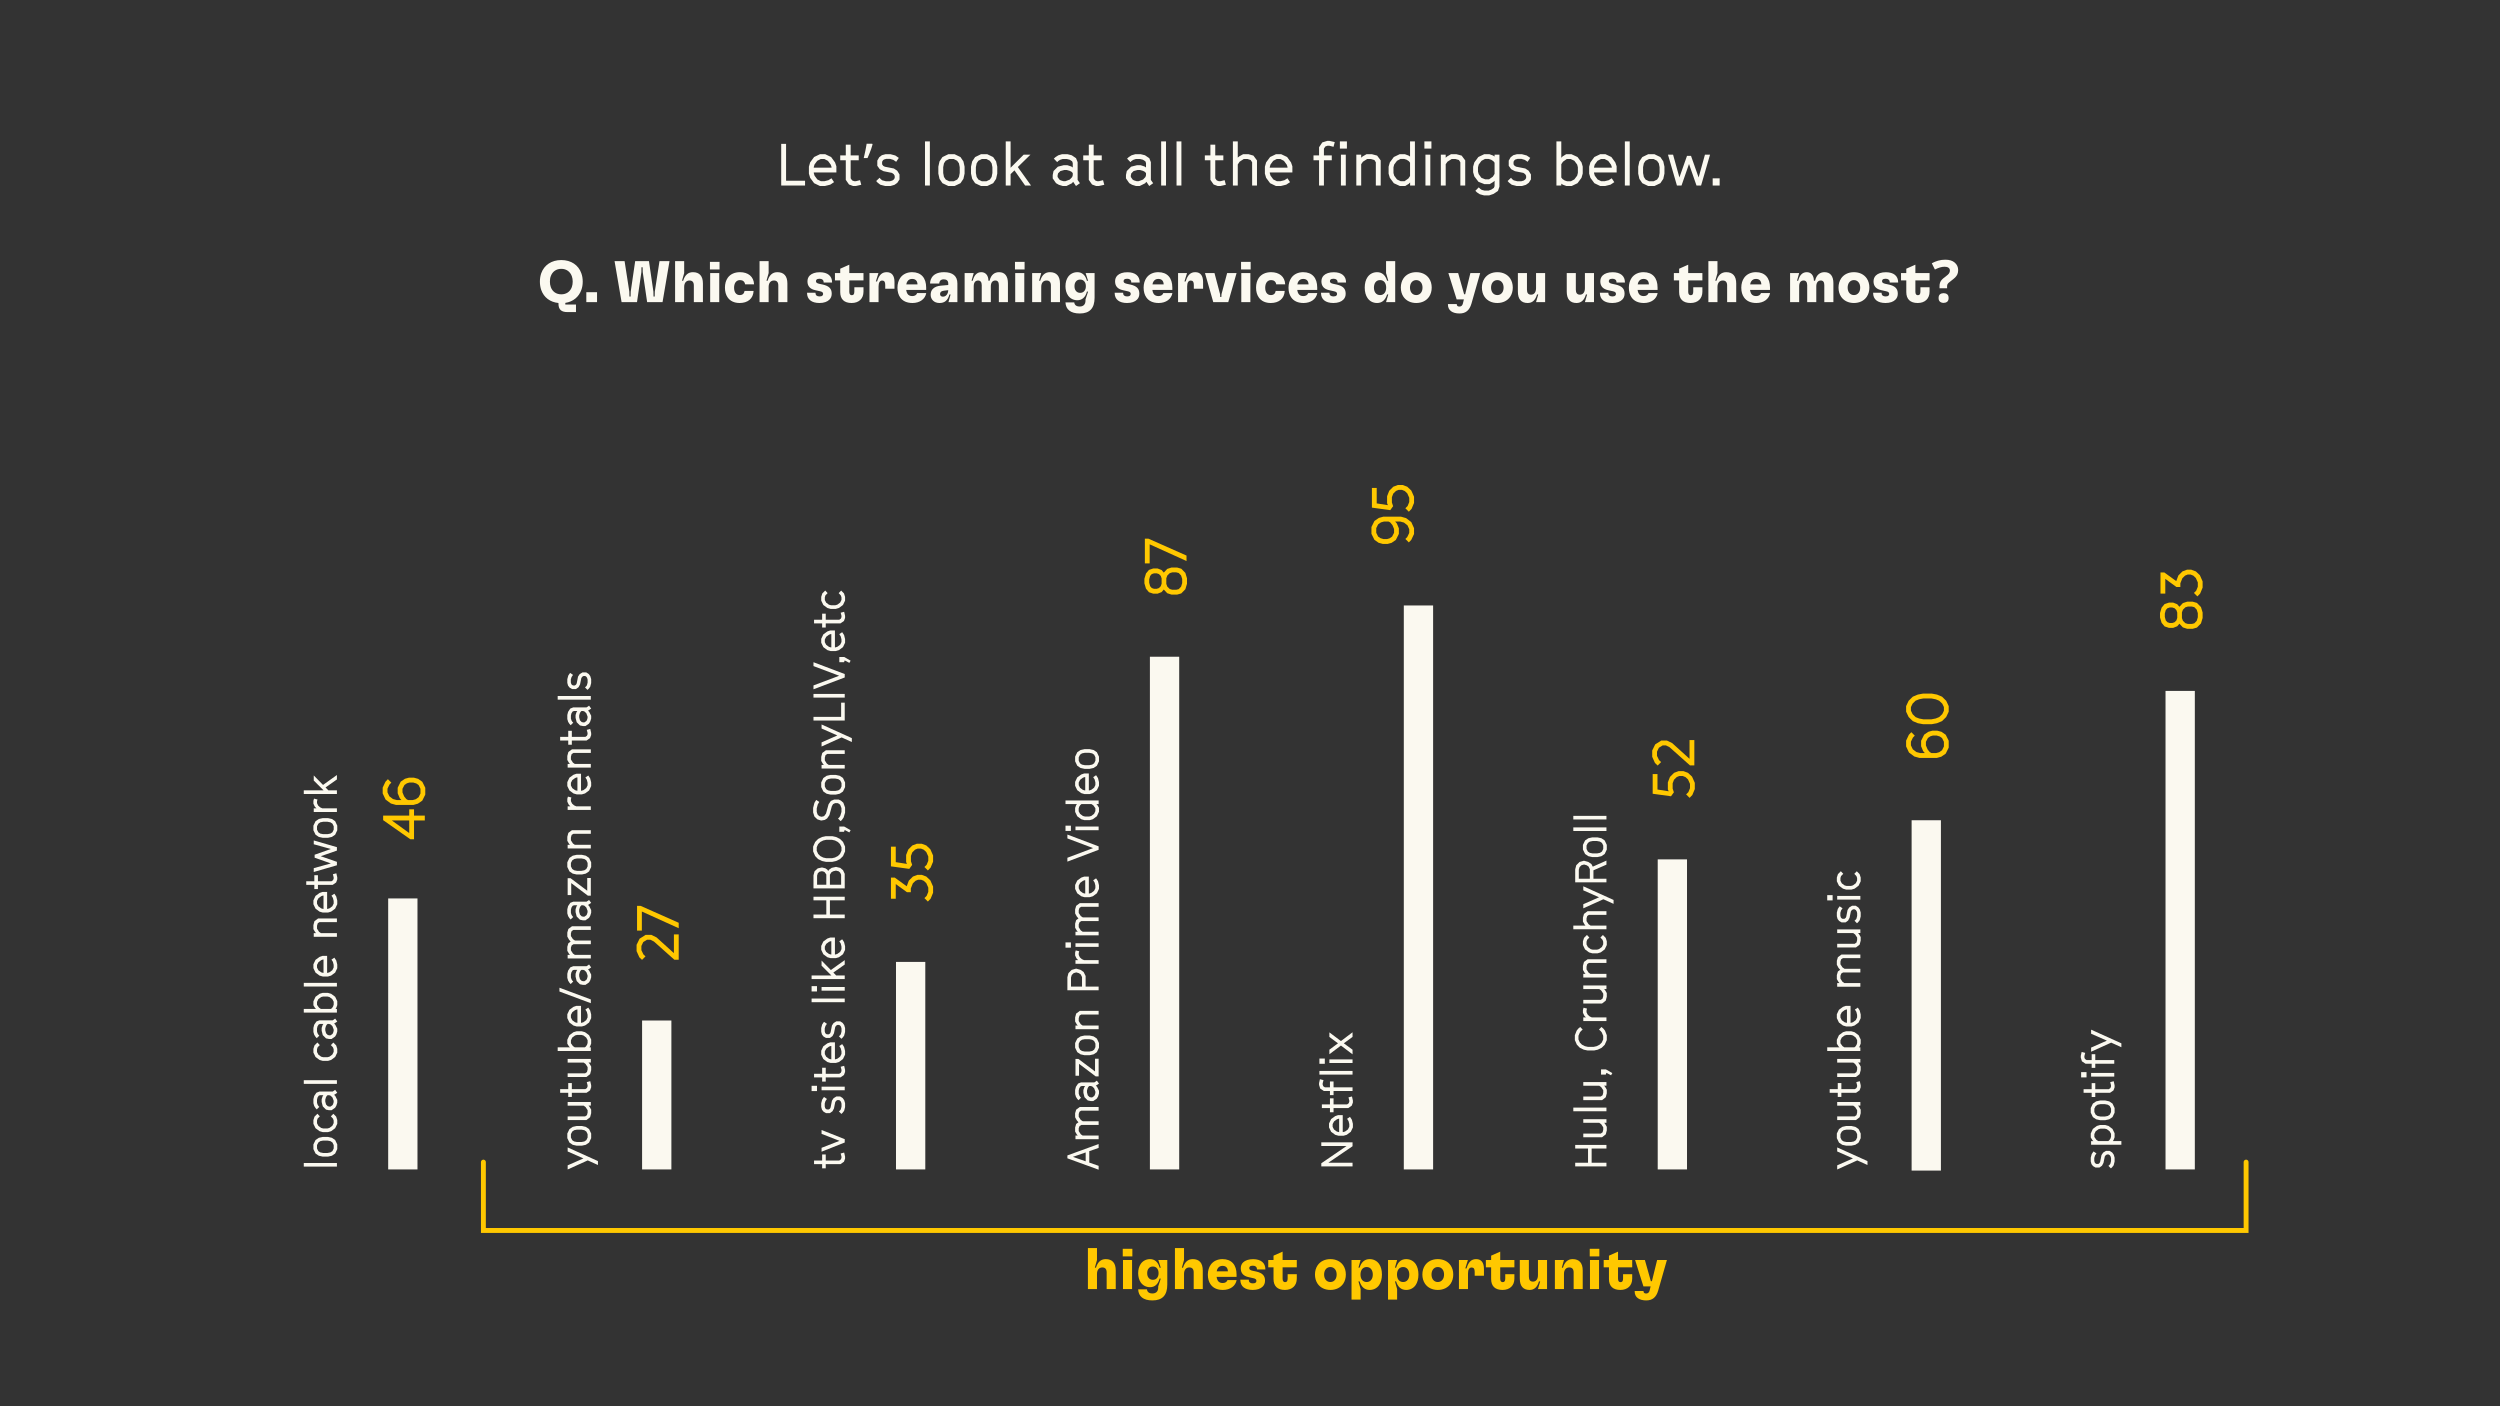 <svg width="1024" height="576" viewBox="0 0 1024 576" fill="none" xmlns="http://www.w3.org/2000/svg">
<rect x="0" y="0" width="1024" height="576" fill="#333333" stroke="none"/>
<g clip-path="url(#clip0_79_390)">
<path d="M229.899 120.556C227.787 120.556 226.251 119.404 225.603 117.58C225.339 116.884 225.243 116.164 225.243 115.348C225.243 114.532 225.339 113.788 225.603 113.116C226.251 111.292 227.787 110.116 229.899 110.116C232.035 110.116 233.547 111.292 234.219 113.116C234.459 113.788 234.579 114.532 234.579 115.348C234.579 116.164 234.459 116.884 234.219 117.58C233.547 119.452 232.011 120.556 229.899 120.556ZM221.139 115.348C221.139 116.596 221.331 117.748 221.691 118.78C222.771 121.828 225.315 123.772 228.747 124.108V124.42C228.747 126.844 229.995 127.828 232.371 127.828H235.923V124.732H231.555V124.06C234.747 123.58 237.075 121.636 238.107 118.78C238.491 117.748 238.683 116.596 238.683 115.348C238.683 114.1 238.491 112.948 238.107 111.916C236.931 108.58 233.931 106.516 229.899 106.516C225.891 106.516 222.891 108.58 221.691 111.916C221.331 112.948 221.139 114.1 221.139 115.348ZM240.156 123.748H244.548V119.692H240.156V123.748ZM254.602 123.748H260.914L262.714 111.436L262.738 109.468H263.218L263.266 111.436L265.066 123.748H271.378L274.234 106.948H270.13L268.21 119.452L268.162 121.468H267.682L267.634 119.452L265.81 106.948H260.17L258.346 119.452L258.298 121.468H257.818L257.77 119.452L255.826 106.948H251.722L254.602 123.748ZM276.518 123.748H280.238V117.532C280.238 115.876 281.078 114.892 282.422 114.892C283.622 114.892 284.198 115.612 284.198 116.932V123.748H287.918V116.14C287.918 113.092 286.526 111.484 283.814 111.484C281.846 111.484 280.502 112.684 279.83 114.988H279.35L280.238 111.844V106.948H276.518V123.748ZM290.885 123.748H294.605V111.844H290.885V123.748ZM290.789 110.38H294.725V107.26H290.789V110.38ZM302.959 124.108C306.247 124.108 308.527 122.356 308.671 119.164H304.975C304.807 120.268 304.111 120.868 302.983 120.868C302.239 120.868 301.639 120.556 301.231 119.98C300.871 119.452 300.679 118.732 300.679 117.844C300.679 116.908 300.895 116.212 301.255 115.66C301.687 115.06 302.311 114.724 303.103 114.724C304.255 114.724 304.999 115.324 305.191 116.452H308.863C308.743 113.284 306.415 111.484 303.103 111.484C300.895 111.484 299.119 112.3 298.063 113.812C297.343 114.844 296.935 116.212 296.935 117.844C296.935 119.452 297.319 120.772 298.039 121.804C299.071 123.316 300.799 124.108 302.959 124.108ZM311.112 123.748H314.832V117.532C314.832 115.876 315.672 114.892 317.016 114.892C318.216 114.892 318.792 115.612 318.792 116.932V123.748H322.512V116.14C322.512 113.092 321.12 111.484 318.408 111.484C316.44 111.484 315.096 112.684 314.424 114.988H313.944L314.832 111.844V106.948H311.112V123.748ZM335.634 124.108C337.482 124.108 338.85 123.604 339.714 122.74C340.338 122.116 340.674 121.324 340.674 120.292C340.674 118.252 339.594 117.148 337.074 116.572L335.514 116.236C334.578 116.02 334.218 115.708 334.218 115.18C334.218 114.916 334.314 114.7 334.458 114.532C334.722 114.292 335.106 114.172 335.682 114.172C336.738 114.172 337.362 114.676 337.362 115.612V115.732H340.818V115.612C340.818 113.044 338.994 111.508 335.802 111.508C333.954 111.508 332.562 111.988 331.674 112.852C331.05 113.476 330.738 114.292 330.738 115.252C330.738 117.22 331.818 118.396 333.906 118.852L335.922 119.308C336.81 119.476 337.146 119.836 337.146 120.388C337.146 120.676 337.05 120.892 336.882 121.06C336.642 121.3 336.234 121.42 335.682 121.42C334.626 121.42 334.026 120.94 334.026 120.028V119.908H330.57V120.028C330.57 122.62 332.418 124.108 335.634 124.108ZM348.835 124.108C351.787 124.108 353.683 122.332 353.683 119.476V117.652H349.939V119.38C349.939 120.484 349.627 120.916 348.883 120.916C348.283 120.916 347.875 120.484 347.875 119.548V114.844H353.683V111.844H347.875V108.412L344.155 110.068V111.844H341.995V114.844H344.155V119.62C344.155 122.524 345.739 124.108 348.835 124.108ZM356.135 123.748H359.855V117.316C359.855 115.732 360.407 114.916 361.343 114.916C362.183 114.916 362.591 115.42 362.591 116.692V118.276H366.383V115.492C366.383 112.924 365.303 111.484 363.191 111.484C361.271 111.484 360.047 112.588 359.255 115.276H358.751L359.807 111.844H356.135V123.748ZM373.767 124.108C376.767 124.108 378.975 122.476 379.383 120.052H375.663C375.375 120.868 374.631 121.276 373.695 121.276C372.759 121.276 372.135 120.964 371.727 120.388C371.439 119.98 371.271 119.428 371.175 118.756H379.359V117.796C379.359 113.812 377.295 111.484 373.599 111.484C371.559 111.484 369.807 112.3 368.751 113.812C368.031 114.844 367.599 116.212 367.599 117.844C367.599 119.452 367.983 120.772 368.703 121.804C369.735 123.316 371.463 124.108 373.767 124.108ZM371.223 116.476C371.295 115.972 371.463 115.54 371.703 115.204C372.135 114.556 372.807 114.244 373.599 114.244C374.991 114.244 375.759 115.012 375.807 116.476H371.223ZM384.826 124.108C386.986 124.108 388.234 123.004 388.882 120.604H389.362L388.498 123.748H392.146V116.092C392.146 113.068 390.226 111.484 386.674 111.484C381.01 111.484 380.962 115.66 380.962 116.068V116.14H384.73V116.068C384.73 115.9 384.754 114.412 386.554 114.412C387.754 114.412 388.402 115.012 388.402 116.092V116.74L385.402 117.004C383.938 117.124 382.834 117.58 382.114 118.3C381.514 118.9 381.202 119.716 381.202 120.724C381.202 121.708 381.538 122.5 382.138 123.1C382.762 123.748 383.722 124.108 384.826 124.108ZM385.042 120.412C385.042 120.076 385.162 119.788 385.354 119.596C385.642 119.308 386.05 119.14 386.626 119.068L388.402 118.852V118.924C388.402 119.716 387.898 121.516 386.218 121.516C385.834 121.516 385.522 121.396 385.33 121.204C385.138 121.012 385.042 120.748 385.042 120.412ZM395.112 123.748H398.832V117.268C398.832 115.756 399.48 114.892 400.656 114.892C401.544 114.892 402.12 115.54 402.12 116.788V123.748H405.84V117.268C405.84 115.78 406.536 114.892 407.688 114.892C408.648 114.892 409.128 115.54 409.128 116.788V123.748H412.848V115.996C412.848 113.068 411.576 111.484 409.224 111.484C407.424 111.484 405.912 112.492 405.336 114.988H404.856C404.856 112.684 403.584 111.484 401.952 111.484C400.152 111.484 399 112.708 398.424 114.988H397.944L398.832 111.844H395.112V123.748ZM415.831 123.748H419.551V111.844H415.831V123.748ZM415.735 110.38H419.671V107.26H415.735V110.38ZM422.768 123.748H426.488V117.532C426.488 115.876 427.328 114.892 428.672 114.892C429.872 114.892 430.448 115.612 430.448 116.932V123.748H434.168V116.14C434.168 113.092 432.752 111.484 430.04 111.484C428.072 111.484 426.752 112.684 426.08 114.988H425.6L426.488 111.844H422.768V123.748ZM442.271 128.404C446.327 128.404 448.343 126.268 448.343 121.924V111.844H444.671L445.679 115.012H445.199C444.599 112.636 443.135 111.484 441.287 111.484C439.679 111.484 438.335 112.204 437.471 113.428C436.799 114.412 436.415 115.708 436.415 117.244C436.415 118.756 436.799 120.052 437.471 121.036C438.335 122.26 439.679 122.98 441.287 122.98C443.135 122.98 444.599 121.828 445.199 119.452H445.679L444.623 122.668V123.1C444.623 124.708 443.735 125.548 442.271 125.548C440.807 125.548 440.135 124.9 440.015 123.868H436.415C436.535 126.724 438.479 128.404 442.271 128.404ZM440.111 117.244C440.111 116.5 440.255 115.924 440.615 115.42C441.023 114.82 441.671 114.508 442.439 114.508C443.231 114.508 443.855 114.82 444.263 115.42C444.623 115.924 444.767 116.5 444.767 117.244C444.767 117.964 444.623 118.54 444.263 119.044C443.855 119.644 443.231 119.956 442.439 119.956C441.671 119.956 441.023 119.644 440.615 119.044C440.255 118.54 440.111 117.964 440.111 117.244ZM461.634 124.108C463.482 124.108 464.85 123.604 465.714 122.74C466.338 122.116 466.674 121.324 466.674 120.292C466.674 118.252 465.594 117.148 463.074 116.572L461.514 116.236C460.578 116.02 460.218 115.708 460.218 115.18C460.218 114.916 460.314 114.7 460.458 114.532C460.722 114.292 461.106 114.172 461.682 114.172C462.738 114.172 463.362 114.676 463.362 115.612V115.732H466.818V115.612C466.818 113.044 464.994 111.508 461.802 111.508C459.954 111.508 458.562 111.988 457.674 112.852C457.05 113.476 456.738 114.292 456.738 115.252C456.738 117.22 457.818 118.396 459.906 118.852L461.922 119.308C462.81 119.476 463.146 119.836 463.146 120.388C463.146 120.676 463.05 120.892 462.882 121.06C462.642 121.3 462.234 121.42 461.682 121.42C460.626 121.42 460.026 120.94 460.026 120.028V119.908H456.57V120.028C456.57 122.62 458.418 124.108 461.634 124.108ZM474.595 124.108C477.595 124.108 479.803 122.476 480.211 120.052H476.491C476.203 120.868 475.459 121.276 474.523 121.276C473.587 121.276 472.963 120.964 472.555 120.388C472.267 119.98 472.099 119.428 472.003 118.756H480.187V117.796C480.187 113.812 478.123 111.484 474.427 111.484C472.387 111.484 470.635 112.3 469.579 113.812C468.859 114.844 468.427 116.212 468.427 117.844C468.427 119.452 468.811 120.772 469.531 121.804C470.563 123.316 472.291 124.108 474.595 124.108ZM472.051 116.476C472.123 115.972 472.291 115.54 472.531 115.204C472.963 114.556 473.635 114.244 474.427 114.244C475.819 114.244 476.587 115.012 476.635 116.476H472.051ZM482.534 123.748H486.254V117.316C486.254 115.732 486.806 114.916 487.742 114.916C488.582 114.916 488.99 115.42 488.99 116.692V118.276H492.782V115.492C492.782 112.924 491.702 111.484 489.59 111.484C487.67 111.484 486.446 112.588 485.654 115.276H485.15L486.206 111.844H482.534V123.748ZM496.949 123.748H503.093L506.501 111.844H502.637L500.333 120.46L500.261 121.66H499.805L499.733 120.46L497.453 111.844H493.565L496.949 123.748ZM508.432 123.748H512.152V111.844H508.432V123.748ZM508.336 110.38H512.272V107.26H508.336V110.38ZM520.506 124.108C523.794 124.108 526.074 122.356 526.218 119.164H522.522C522.354 120.268 521.658 120.868 520.53 120.868C519.786 120.868 519.186 120.556 518.778 119.98C518.418 119.452 518.226 118.732 518.226 117.844C518.226 116.908 518.442 116.212 518.802 115.66C519.234 115.06 519.858 114.724 520.65 114.724C521.802 114.724 522.546 115.324 522.738 116.452H526.41C526.29 113.284 523.962 111.484 520.65 111.484C518.442 111.484 516.666 112.3 515.61 113.812C514.89 114.844 514.482 116.212 514.482 117.844C514.482 119.452 514.866 120.772 515.586 121.804C516.618 123.316 518.346 124.108 520.506 124.108ZM533.939 124.108C536.939 124.108 539.147 122.476 539.555 120.052H535.835C535.547 120.868 534.803 121.276 533.867 121.276C532.931 121.276 532.307 120.964 531.899 120.388C531.611 119.98 531.443 119.428 531.347 118.756H539.531V117.796C539.531 113.812 537.467 111.484 533.771 111.484C531.731 111.484 529.979 112.3 528.923 113.812C528.203 114.844 527.771 116.212 527.771 117.844C527.771 119.452 528.155 120.772 528.875 121.804C529.907 123.316 531.635 124.108 533.939 124.108ZM531.395 116.476C531.467 115.972 531.635 115.54 531.875 115.204C532.307 114.556 532.979 114.244 533.771 114.244C535.163 114.244 535.931 115.012 535.979 116.476H531.395ZM546.15 124.108C547.998 124.108 549.366 123.604 550.23 122.74C550.854 122.116 551.19 121.324 551.19 120.292C551.19 118.252 550.11 117.148 547.59 116.572L546.03 116.236C545.094 116.02 544.734 115.708 544.734 115.18C544.734 114.916 544.83 114.7 544.974 114.532C545.238 114.292 545.622 114.172 546.198 114.172C547.254 114.172 547.878 114.676 547.878 115.612V115.732H551.334V115.612C551.334 113.044 549.51 111.508 546.318 111.508C544.47 111.508 543.078 111.988 542.19 112.852C541.566 113.476 541.254 114.292 541.254 115.252C541.254 117.22 542.334 118.396 544.422 118.852L546.438 119.308C547.326 119.476 547.662 119.836 547.662 120.388C547.662 120.676 547.566 120.892 547.398 121.06C547.158 121.3 546.75 121.42 546.198 121.42C545.142 121.42 544.542 120.94 544.542 120.028V119.908H541.086V120.028C541.086 122.62 542.934 124.108 546.15 124.108ZM564.057 124.108C566.121 124.108 567.465 122.836 568.161 120.604H568.641L567.729 123.748H571.473V106.948H567.729V111.844L568.641 114.988H568.161C567.465 112.756 566.121 111.484 564.057 111.484C562.401 111.484 561.033 112.228 560.145 113.5C559.401 114.58 558.993 116.044 558.993 117.796C558.993 119.548 559.401 121.012 560.145 122.092C561.033 123.388 562.401 124.108 564.057 124.108ZM562.761 117.796C562.761 116.932 562.977 116.212 563.337 115.684C563.769 115.06 564.441 114.724 565.281 114.724C566.097 114.724 566.769 115.06 567.201 115.684C567.561 116.212 567.777 116.932 567.777 117.796C567.777 118.684 567.561 119.404 567.201 119.908C566.769 120.532 566.097 120.868 565.281 120.868C564.441 120.868 563.769 120.532 563.337 119.908C562.977 119.404 562.761 118.684 562.761 117.796ZM580.091 124.108C582.371 124.108 584.243 123.172 585.347 121.564C586.043 120.532 586.427 119.26 586.427 117.796C586.427 116.332 586.043 115.06 585.347 114.028C584.243 112.42 582.371 111.484 580.091 111.484C577.811 111.484 575.963 112.42 574.859 114.028C574.163 115.06 573.779 116.332 573.779 117.796C573.779 119.26 574.163 120.532 574.859 121.564C575.963 123.172 577.811 124.108 580.091 124.108ZM577.523 117.796C577.523 116.98 577.739 116.284 578.075 115.78C578.531 115.108 579.251 114.724 580.091 114.724C580.955 114.724 581.651 115.108 582.107 115.78C582.467 116.284 582.659 116.98 582.659 117.796C582.659 118.612 582.467 119.308 582.107 119.812C581.651 120.484 580.955 120.868 580.091 120.868C579.251 120.868 578.531 120.484 578.075 119.812C577.739 119.308 577.523 118.612 577.523 117.796ZM597.806 128.404C600.302 128.404 601.886 127.18 602.702 124.372L606.278 111.844H602.27L600.134 120.532H599.702L597.254 111.844H593.246L596.654 122.644H599.606L599.198 124.324C598.982 125.212 598.454 125.572 597.758 125.572C597.086 125.572 596.702 125.236 596.702 124.708V124.54H593.078V124.78C593.078 127.132 594.926 128.404 597.806 128.404ZM613.302 124.108C615.582 124.108 617.454 123.172 618.558 121.564C619.254 120.532 619.638 119.26 619.638 117.796C619.638 116.332 619.254 115.06 618.558 114.028C617.454 112.42 615.582 111.484 613.302 111.484C611.022 111.484 609.174 112.42 608.07 114.028C607.374 115.06 606.99 116.332 606.99 117.796C606.99 119.26 607.374 120.532 608.07 121.564C609.174 123.172 611.022 124.108 613.302 124.108ZM610.734 117.796C610.734 116.98 610.95 116.284 611.286 115.78C611.742 115.108 612.462 114.724 613.302 114.724C614.166 114.724 614.862 115.108 615.318 115.78C615.678 116.284 615.87 116.98 615.87 117.796C615.87 118.612 615.678 119.308 615.318 119.812C614.862 120.484 614.166 120.868 613.302 120.868C612.462 120.868 611.742 120.484 611.286 119.812C610.95 119.308 610.734 118.612 610.734 117.796ZM625.731 124.108C627.651 124.108 628.923 122.932 629.571 120.604H630.075L629.163 123.748H632.883V111.844H629.163V118.06C629.163 119.716 628.371 120.7 627.123 120.7C625.995 120.7 625.443 120.004 625.443 118.66V111.844H621.723V119.452C621.723 122.5 623.067 124.108 625.731 124.108ZM645.747 124.108C647.667 124.108 648.939 122.932 649.587 120.604H650.091L649.179 123.748H652.899V111.844H649.179V118.06C649.179 119.716 648.387 120.7 647.139 120.7C646.011 120.7 645.459 120.004 645.459 118.66V111.844H641.739V119.452C641.739 122.5 643.083 124.108 645.747 124.108ZM660.384 124.108C662.232 124.108 663.6 123.604 664.464 122.74C665.088 122.116 665.424 121.324 665.424 120.292C665.424 118.252 664.344 117.148 661.824 116.572L660.264 116.236C659.328 116.02 658.968 115.708 658.968 115.18C658.968 114.916 659.064 114.7 659.208 114.532C659.472 114.292 659.856 114.172 660.432 114.172C661.488 114.172 662.112 114.676 662.112 115.612V115.732H665.568V115.612C665.568 113.044 663.744 111.508 660.552 111.508C658.704 111.508 657.312 111.988 656.424 112.852C655.8 113.476 655.488 114.292 655.488 115.252C655.488 117.22 656.568 118.396 658.656 118.852L660.672 119.308C661.56 119.476 661.896 119.836 661.896 120.388C661.896 120.676 661.8 120.892 661.632 121.06C661.392 121.3 660.984 121.42 660.432 121.42C659.376 121.42 658.776 120.94 658.776 120.028V119.908H655.32V120.028C655.32 122.62 657.168 124.108 660.384 124.108ZM673.345 124.108C676.345 124.108 678.553 122.476 678.961 120.052H675.241C674.953 120.868 674.209 121.276 673.273 121.276C672.337 121.276 671.713 120.964 671.305 120.388C671.017 119.98 670.849 119.428 670.753 118.756H678.937V117.796C678.937 113.812 676.873 111.484 673.177 111.484C671.137 111.484 669.385 112.3 668.329 113.812C667.609 114.844 667.177 116.212 667.177 117.844C667.177 119.452 667.561 120.772 668.281 121.804C669.313 123.316 671.041 124.108 673.345 124.108ZM670.801 116.476C670.873 115.972 671.041 115.54 671.281 115.204C671.713 114.556 672.385 114.244 673.177 114.244C674.569 114.244 675.337 115.012 675.385 116.476H670.801ZM692.452 124.108C695.404 124.108 697.3 122.332 697.3 119.476V117.652H693.556V119.38C693.556 120.484 693.244 120.916 692.5 120.916C691.9 120.916 691.492 120.484 691.492 119.548V114.844H697.3V111.844H691.492V108.412L687.772 110.068V111.844H685.612V114.844H687.772V119.62C687.772 122.524 689.356 124.108 692.452 124.108ZM699.753 123.748H703.473V117.532C703.473 115.876 704.313 114.892 705.657 114.892C706.857 114.892 707.433 115.612 707.433 116.932V123.748H711.153V116.14C711.153 113.092 709.761 111.484 707.049 111.484C705.081 111.484 703.737 112.684 703.065 114.988H702.585L703.473 111.844V106.948H699.753V123.748ZM719.4 124.108C722.4 124.108 724.608 122.476 725.016 120.052H721.296C721.008 120.868 720.264 121.276 719.328 121.276C718.392 121.276 717.768 120.964 717.36 120.388C717.072 119.98 716.904 119.428 716.808 118.756H724.992V117.796C724.992 113.812 722.928 111.484 719.232 111.484C717.192 111.484 715.44 112.3 714.384 113.812C713.664 114.844 713.232 116.212 713.232 117.844C713.232 119.452 713.616 120.772 714.336 121.804C715.368 123.316 717.096 124.108 719.4 124.108ZM716.856 116.476C716.928 115.972 717.096 115.54 717.336 115.204C717.768 114.556 718.44 114.244 719.232 114.244C720.624 114.244 721.392 115.012 721.44 116.476H716.856ZM733.221 123.748H736.941V117.268C736.941 115.756 737.589 114.892 738.765 114.892C739.653 114.892 740.229 115.54 740.229 116.788V123.748H743.949V117.268C743.949 115.78 744.645 114.892 745.797 114.892C746.757 114.892 747.237 115.54 747.237 116.788V123.748H750.957V115.996C750.957 113.068 749.685 111.484 747.333 111.484C745.533 111.484 744.021 112.492 743.445 114.988H742.965C742.965 112.684 741.693 111.484 740.061 111.484C738.261 111.484 737.109 112.708 736.533 114.988H736.053L736.941 111.844H733.221V123.748ZM759.364 124.108C761.644 124.108 763.516 123.172 764.62 121.564C765.316 120.532 765.7 119.26 765.7 117.796C765.7 116.332 765.316 115.06 764.62 114.028C763.516 112.42 761.644 111.484 759.364 111.484C757.084 111.484 755.236 112.42 754.132 114.028C753.436 115.06 753.052 116.332 753.052 117.796C753.052 119.26 753.436 120.532 754.132 121.564C755.236 123.172 757.084 124.108 759.364 124.108ZM756.796 117.796C756.796 116.98 757.012 116.284 757.348 115.78C757.804 115.108 758.524 114.724 759.364 114.724C760.228 114.724 760.924 115.108 761.38 115.78C761.74 116.284 761.932 116.98 761.932 117.796C761.932 118.612 761.74 119.308 761.38 119.812C760.924 120.484 760.228 120.868 759.364 120.868C758.524 120.868 757.804 120.484 757.348 119.812C757.012 119.308 756.796 118.612 756.796 117.796ZM772.298 124.108C774.146 124.108 775.514 123.604 776.378 122.74C777.002 122.116 777.338 121.324 777.338 120.292C777.338 118.252 776.258 117.148 773.738 116.572L772.178 116.236C771.242 116.02 770.882 115.708 770.882 115.18C770.882 114.916 770.978 114.7 771.122 114.532C771.386 114.292 771.77 114.172 772.346 114.172C773.402 114.172 774.026 114.676 774.026 115.612V115.732H777.482V115.612C777.482 113.044 775.658 111.508 772.466 111.508C770.618 111.508 769.226 111.988 768.338 112.852C767.714 113.476 767.402 114.292 767.402 115.252C767.402 117.22 768.482 118.396 770.57 118.852L772.586 119.308C773.474 119.476 773.81 119.836 773.81 120.388C773.81 120.676 773.714 120.892 773.546 121.06C773.306 121.3 772.898 121.42 772.346 121.42C771.29 121.42 770.69 120.94 770.69 120.028V119.908H767.234V120.028C767.234 122.62 769.082 124.108 772.298 124.108ZM785.499 124.108C788.451 124.108 790.347 122.332 790.347 119.476V117.652H786.603V119.38C786.603 120.484 786.291 120.916 785.547 120.916C784.947 120.916 784.539 120.484 784.539 119.548V114.844H790.347V111.844H784.539V108.412L780.819 110.068V111.844H778.659V114.844H780.819V119.62C780.819 122.524 782.403 124.108 785.499 124.108ZM794.431 117.196C794.431 116.668 794.503 116.196 794.647 115.78C794.791 115.364 795.023 114.972 795.343 114.604C795.679 114.236 796.119 113.86 796.663 113.476C797.143 113.124 797.527 112.812 797.815 112.54C798.119 112.268 798.335 111.996 798.463 111.724C798.607 111.452 798.679 111.148 798.679 110.812C798.679 110.3 798.487 109.916 798.103 109.66C797.735 109.388 797.215 109.252 796.543 109.252C795.871 109.252 795.207 109.356 794.551 109.564C793.895 109.772 793.223 110.052 792.535 110.404L791.263 107.836C792.047 107.404 792.895 107.052 793.807 106.78C794.719 106.508 795.719 106.372 796.807 106.372C798.471 106.372 799.759 106.772 800.671 107.572C801.599 108.372 802.063 109.388 802.063 110.62C802.063 111.276 801.959 111.844 801.751 112.324C801.543 112.804 801.231 113.252 800.815 113.668C800.399 114.068 799.879 114.5 799.255 114.964C798.791 115.3 798.431 115.588 798.175 115.828C797.919 116.068 797.743 116.3 797.647 116.524C797.567 116.748 797.527 117.028 797.527 117.364V118.06H794.431V117.196ZM794.047 122.068C794.047 121.332 794.247 120.82 794.647 120.532C795.047 120.228 795.535 120.076 796.111 120.076C796.671 120.076 797.151 120.228 797.551 120.532C797.951 120.82 798.151 121.332 798.151 122.068C798.151 122.772 797.951 123.284 797.551 123.604C797.151 123.908 796.671 124.06 796.111 124.06C795.535 124.06 795.047 123.908 794.647 123.604C794.247 123.284 794.047 122.772 794.047 122.068Z" fill="#FBF9F0"/>
<path d="M198 476V504H920V476" stroke="#FFC800" stroke-width="2" stroke-linecap="round"/>
<path d="M445.608 528H449.328V521.784C449.328 520.128 450.168 519.144 451.512 519.144C452.712 519.144 453.288 519.864 453.288 521.184V528H457.008V520.392C457.008 517.344 455.616 515.736 452.904 515.736C450.936 515.736 449.592 516.936 448.92 519.24H448.44L449.328 516.096V511.2H445.608V528ZM459.975 528H463.695V516.096H459.975V528ZM459.879 514.632H463.815V511.512H459.879V514.632ZM472.049 532.656C476.105 532.656 478.121 530.52 478.121 526.176V516.096H474.449L475.457 519.264H474.977C474.377 516.888 472.913 515.736 471.065 515.736C469.457 515.736 468.113 516.456 467.249 517.68C466.577 518.664 466.193 519.96 466.193 521.496C466.193 523.008 466.577 524.304 467.249 525.288C468.113 526.512 469.457 527.232 471.065 527.232C472.913 527.232 474.377 526.08 474.977 523.704H475.457L474.401 526.92V527.352C474.401 528.96 473.513 529.8 472.049 529.8C470.585 529.8 469.913 529.152 469.793 528.12H466.193C466.313 530.976 468.257 532.656 472.049 532.656ZM469.889 521.496C469.889 520.752 470.033 520.176 470.393 519.672C470.801 519.072 471.449 518.76 472.217 518.76C473.009 518.76 473.633 519.072 474.041 519.672C474.401 520.176 474.545 520.752 474.545 521.496C474.545 522.216 474.401 522.792 474.041 523.296C473.633 523.896 473.009 524.208 472.217 524.208C471.449 524.208 470.801 523.896 470.393 523.296C470.033 522.792 469.889 522.216 469.889 521.496ZM481.256 528H484.976V521.784C484.976 520.128 485.816 519.144 487.16 519.144C488.36 519.144 488.936 519.864 488.936 521.184V528H492.656V520.392C492.656 517.344 491.264 515.736 488.552 515.736C486.584 515.736 485.24 516.936 484.568 519.24H484.088L484.976 516.096V511.2H481.256V528ZM500.904 528.36C503.904 528.36 506.112 526.728 506.52 524.304H502.8C502.512 525.12 501.768 525.528 500.832 525.528C499.896 525.528 499.272 525.216 498.864 524.64C498.576 524.232 498.408 523.68 498.312 523.008H506.496V522.048C506.496 518.064 504.432 515.736 500.736 515.736C498.696 515.736 496.944 516.552 495.888 518.064C495.168 519.096 494.736 520.464 494.736 522.096C494.736 523.704 495.12 525.024 495.84 526.056C496.872 527.568 498.6 528.36 500.904 528.36ZM498.36 520.728C498.432 520.224 498.6 519.792 498.84 519.456C499.272 518.808 499.944 518.496 500.736 518.496C502.128 518.496 502.896 519.264 502.944 520.728H498.36ZM513.114 528.36C514.962 528.36 516.33 527.856 517.194 526.992C517.818 526.368 518.154 525.576 518.154 524.544C518.154 522.504 517.074 521.4 514.554 520.824L512.994 520.488C512.058 520.272 511.698 519.96 511.698 519.432C511.698 519.168 511.794 518.952 511.938 518.784C512.202 518.544 512.586 518.424 513.162 518.424C514.218 518.424 514.842 518.928 514.842 519.864V519.984H518.298V519.864C518.298 517.296 516.474 515.76 513.282 515.76C511.434 515.76 510.042 516.24 509.154 517.104C508.53 517.728 508.218 518.544 508.218 519.504C508.218 521.472 509.298 522.648 511.386 523.104L513.402 523.56C514.29 523.728 514.626 524.088 514.626 524.64C514.626 524.928 514.53 525.144 514.362 525.312C514.122 525.552 513.714 525.672 513.162 525.672C512.106 525.672 511.506 525.192 511.506 524.28V524.16H508.05V524.28C508.05 526.872 509.898 528.36 513.114 528.36ZM526.316 528.36C529.268 528.36 531.164 526.584 531.164 523.728V521.904H527.42V523.632C527.42 524.736 527.108 525.168 526.364 525.168C525.764 525.168 525.355 524.736 525.355 523.8V519.096H531.164V516.096H525.355V512.664L521.636 514.32V516.096H519.476V519.096H521.636V523.872C521.636 526.776 523.22 528.36 526.316 528.36ZM544.923 528.36C547.203 528.36 549.075 527.424 550.179 525.816C550.875 524.784 551.259 523.512 551.259 522.048C551.259 520.584 550.875 519.312 550.179 518.28C549.075 516.672 547.203 515.736 544.923 515.736C542.643 515.736 540.795 516.672 539.691 518.28C538.995 519.312 538.611 520.584 538.611 522.048C538.611 523.512 538.995 524.784 539.691 525.816C540.795 527.424 542.643 528.36 544.923 528.36ZM542.355 522.048C542.355 521.232 542.571 520.536 542.907 520.032C543.363 519.36 544.083 518.976 544.923 518.976C545.787 518.976 546.483 519.36 546.939 520.032C547.299 520.536 547.491 521.232 547.491 522.048C547.491 522.864 547.299 523.56 546.939 524.064C546.483 524.736 545.787 525.12 544.923 525.12C544.083 525.12 543.363 524.736 542.907 524.064C542.571 523.56 542.355 522.864 542.355 522.048ZM553.585 532.32H557.305V528L556.417 524.856H556.897C557.569 527.088 558.937 528.36 561.001 528.36C562.657 528.36 564.025 527.64 564.913 526.344C565.633 525.264 566.041 523.8 566.041 522.048C566.041 520.296 565.633 518.832 564.913 517.752C564.025 516.48 562.657 515.736 561.001 515.736C558.937 515.736 557.569 517.008 556.897 519.24H556.417L557.305 516.096H553.585V532.32ZM557.257 522.048C557.257 521.184 557.473 520.464 557.833 519.936C558.289 519.312 558.961 518.976 559.777 518.976C560.593 518.976 561.265 519.312 561.697 519.936C562.081 520.464 562.297 521.184 562.297 522.048C562.297 522.936 562.081 523.656 561.697 524.16C561.265 524.784 560.593 525.12 559.777 525.12C558.961 525.12 558.289 524.784 557.833 524.16C557.473 523.656 557.257 522.936 557.257 522.048ZM568.538 532.32H572.258V528L571.37 524.856H571.85C572.522 527.088 573.89 528.36 575.954 528.36C577.61 528.36 578.978 527.64 579.866 526.344C580.586 525.264 580.994 523.8 580.994 522.048C580.994 520.296 580.586 518.832 579.866 517.752C578.978 516.48 577.61 515.736 575.954 515.736C573.89 515.736 572.522 517.008 571.85 519.24H571.37L572.258 516.096H568.538V532.32ZM572.21 522.048C572.21 521.184 572.426 520.464 572.786 519.936C573.242 519.312 573.914 518.976 574.73 518.976C575.546 518.976 576.218 519.312 576.65 519.936C577.034 520.464 577.25 521.184 577.25 522.048C577.25 522.936 577.034 523.656 576.65 524.16C576.218 524.784 575.546 525.12 574.73 525.12C573.914 525.12 573.242 524.784 572.786 524.16C572.426 523.656 572.21 522.936 572.21 522.048ZM588.915 528.36C591.195 528.36 593.067 527.424 594.171 525.816C594.867 524.784 595.251 523.512 595.251 522.048C595.251 520.584 594.867 519.312 594.171 518.28C593.067 516.672 591.195 515.736 588.915 515.736C586.635 515.736 584.787 516.672 583.683 518.28C582.987 519.312 582.603 520.584 582.603 522.048C582.603 523.512 582.987 524.784 583.683 525.816C584.787 527.424 586.635 528.36 588.915 528.36ZM586.347 522.048C586.347 521.232 586.563 520.536 586.899 520.032C587.355 519.36 588.075 518.976 588.915 518.976C589.779 518.976 590.475 519.36 590.931 520.032C591.291 520.536 591.483 521.232 591.483 522.048C591.483 522.864 591.291 523.56 590.931 524.064C590.475 524.736 589.779 525.12 588.915 525.12C588.075 525.12 587.355 524.736 586.899 524.064C586.563 523.56 586.347 522.864 586.347 522.048ZM597.577 528H601.297V521.568C601.297 519.984 601.849 519.168 602.785 519.168C603.625 519.168 604.033 519.672 604.033 520.944V522.528H607.825V519.744C607.825 517.176 606.745 515.736 604.633 515.736C602.713 515.736 601.489 516.84 600.697 519.528H600.193L601.249 516.096H597.577V528ZM615.448 528.36C618.4 528.36 620.296 526.584 620.296 523.728V521.904H616.552V523.632C616.552 524.736 616.24 525.168 615.496 525.168C614.896 525.168 614.488 524.736 614.488 523.8V519.096H620.296V516.096H614.488V512.664L610.768 514.32V516.096H608.608V519.096H610.768V523.872C610.768 526.776 612.352 528.36 615.448 528.36ZM626.517 528.36C628.437 528.36 629.709 527.184 630.357 524.856H630.861L629.949 528H633.669V516.096H629.949V522.312C629.949 523.968 629.157 524.952 627.909 524.952C626.781 524.952 626.229 524.256 626.229 522.912V516.096H622.509V523.704C622.509 526.752 623.853 528.36 626.517 528.36ZM636.881 528H640.601V521.784C640.601 520.128 641.441 519.144 642.785 519.144C643.985 519.144 644.561 519.864 644.561 521.184V528H648.281V520.392C648.281 517.344 646.865 515.736 644.153 515.736C642.185 515.736 640.865 516.936 640.193 519.24H639.713L640.601 516.096H636.881V528ZM651.249 528H654.969V516.096H651.249V528ZM651.153 514.632H655.089V511.512H651.153V514.632ZM663.706 528.36C666.658 528.36 668.554 526.584 668.554 523.728V521.904H664.81V523.632C664.81 524.736 664.498 525.168 663.754 525.168C663.154 525.168 662.746 524.736 662.746 523.8V519.096H668.554V516.096H662.746V512.664L659.026 514.32V516.096H656.866V519.096H659.026V523.872C659.026 526.776 660.61 528.36 663.706 528.36ZM674.294 532.656C676.79 532.656 678.374 531.432 679.19 528.624L682.766 516.096H678.758L676.622 524.784H676.19L673.742 516.096H669.734L673.142 526.896H676.094L675.686 528.576C675.47 529.464 674.942 529.824 674.246 529.824C673.574 529.824 673.19 529.488 673.19 528.96V528.792H669.566V529.032C669.566 531.384 671.414 532.656 674.294 532.656Z" fill="#FFC800"/>
<path d="M319.983 76H329.751V74.032H321.975V58.936H319.983V76ZM335.864 76.192H337.856L340.064 75.64L341.624 74.608L340.568 73.024L339.32 73.816L337.688 74.224H336.248L334.784 73.504L333.632 71.944L333.32 70.888V70.648H342.584V68.128L342.032 66.52L340.424 64.312L338 63.16H335.864L333.464 64.312L331.832 66.52L331.328 68.272V71.128L331.832 72.832L333.464 75.04L335.864 76.192ZM333.32 68.68V68.464L333.608 67.408L334.736 65.872L336.176 65.128H337.664L339.128 65.896L340.28 67.456L340.592 68.368V68.68H333.32ZM349.435 76.192H350.539L352.771 75.688L352.267 73.792L350.563 74.224H349.891L349.027 73.888L348.427 73.024V65.632H351.739V63.664H348.427V59.248H346.435V63.664H344.155V65.632H346.435V73.672L347.755 75.568L349.435 76.192ZM357.404 59.128C357.26 59.688 357.076 60.296 356.852 60.952C356.628 61.608 356.38 62.264 356.108 62.92C355.852 63.56 355.596 64.168 355.34 64.744H353.78C353.892 64.296 354.004 63.816 354.116 63.304C354.244 62.792 354.356 62.28 354.452 61.768C354.564 61.24 354.66 60.728 354.74 60.232C354.836 59.736 354.916 59.28 354.98 58.864H357.236L357.404 59.128ZM362.608 76.192H364.743L366.376 75.712L367.528 74.896L368.44 73.504V71.464L367.504 69.928L366.136 69.016L362.464 68.296L361.792 67.96L361.312 67.312V66.256L361.648 65.68L362.056 65.344L362.968 65.08H364.576L365.92 65.488L367.072 66.28L368.152 64.672L366.712 63.688L364.743 63.16H362.704L361.215 63.568L360.136 64.408L359.344 65.776V67.912L360.352 69.304L361.888 70.12L365.344 70.816L366.064 71.32L366.472 72.016V72.928L366.088 73.528L365.488 73.96L364.48 74.248H362.872L361.384 73.864L360.736 73.36L360.28 72.808L358.888 74.152L359.44 74.776L360.568 75.664L362.608 76.192ZM378.879 76H380.871V57.904H378.879V76ZM388.447 76.192H390.991L393.415 75.04L394.615 73.264L395.095 71.104V68.272L394.615 66.112L393.415 64.336L390.991 63.16H388.447L386.023 64.336L384.823 66.112L384.343 68.272V71.104L384.823 73.264L386.023 75.04L388.447 76.192ZM388.783 74.248L387.367 73.552L386.647 72.472L386.335 70.864V68.464L386.647 66.904L387.343 65.848L388.783 65.128H390.655L392.047 65.848L392.791 66.904L393.103 68.464V70.864L392.791 72.472L392.071 73.552L390.655 74.248H388.783ZM401.83 76.192H404.374L406.798 75.04L407.998 73.264L408.478 71.104V68.272L407.998 66.112L406.798 64.336L404.374 63.16H401.83L399.406 64.336L398.206 66.112L397.726 68.272V71.104L398.206 73.264L399.406 75.04L401.83 76.192ZM402.166 74.248L400.75 73.552L400.03 72.472L399.718 70.864V68.464L400.03 66.904L400.726 65.848L402.166 65.128H404.038L405.43 65.848L406.174 66.904L406.486 68.464V70.864L406.174 72.472L405.454 73.552L404.038 74.248H402.166ZM411.949 76H413.941V71.32L415.525 69.784L419.893 76H422.317L416.893 68.416L422.077 63.352H419.293L413.941 68.704V57.904H411.949V76ZM435.323 76.192H436.811L439.019 75.088L439.571 74.464L440.723 76.192L442.331 75.04L441.395 73.696V66.424L440.747 64.792L438.971 63.592L437.243 63.16H435.011L433.475 63.616L432.323 64.36L431.651 64.984L433.019 66.4L433.475 65.944L434.219 65.464L435.251 65.128H436.955L438.131 65.416L439.139 66.064L439.403 66.784V68.608L438.827 68.2L437.219 67.672H435.683L433.307 68.272L431.531 70.048L431.195 71.68V73.072L432.539 75.016L433.691 75.688L435.323 76.192ZM435.611 74.224L434.483 73.888L433.931 73.552L433.187 72.496V71.848L433.379 71.008L434.315 70.072L435.899 69.64H436.979L438.155 69.976L438.899 70.36L439.403 70.888V71.776L439.163 72.52L438.179 73.552L436.379 74.224H435.611ZM448.974 76.192H450.078L452.31 75.688L451.806 73.792L450.102 74.224H449.43L448.566 73.888L447.966 73.024V65.632H451.278V63.664H447.966V59.248H445.974V63.664H443.694V65.632H445.974V73.672L447.294 75.568L448.974 76.192ZM465.323 76.192H466.811L469.019 75.088L469.571 74.464L470.723 76.192L472.331 75.04L471.395 73.696V66.424L470.747 64.792L468.971 63.592L467.243 63.16H465.011L463.475 63.616L462.323 64.36L461.651 64.984L463.019 66.4L463.475 65.944L464.219 65.464L465.251 65.128H466.955L468.131 65.416L469.139 66.064L469.403 66.784V68.608L468.827 68.2L467.219 67.672H465.683L463.307 68.272L461.531 70.048L461.195 71.68V73.072L462.539 75.016L463.691 75.688L465.323 76.192ZM465.611 74.224L464.483 73.888L463.931 73.552L463.187 72.496V71.848L463.379 71.008L464.315 70.072L465.899 69.64H466.979L468.155 69.976L468.899 70.36L469.403 70.888V71.776L469.163 72.52L468.179 73.552L466.379 74.224H465.611ZM475.605 76H477.597V57.904H475.605V76ZM481.91 76H483.902V57.904H481.91V76ZM498.778 76.192H499.882L502.114 75.688L501.61 73.792L499.906 74.224H499.234L498.37 73.888L497.77 73.024V65.632H501.082V63.664H497.77V59.248H495.778V63.664H493.498V65.632H495.778V73.672L497.098 75.568L498.778 76.192ZM504.996 76H506.988V67.36L507.756 66.232L509.436 65.128H510.972L512.268 65.536L512.868 66.472V76H514.86V65.704L513.396 63.736L511.38 63.16H509.172L507.564 64.072L506.988 64.552V57.904H504.996V76ZM522.637 76.192H524.629L526.837 75.64L528.397 74.608L527.341 73.024L526.093 73.816L524.461 74.224H523.021L521.557 73.504L520.405 71.944L520.093 70.888V70.648H529.357V68.128L528.805 66.52L527.197 64.312L524.773 63.16H522.637L520.237 64.312L518.605 66.52L518.101 68.272V71.128L518.605 72.832L520.237 75.04L522.637 76.192ZM520.093 68.68V68.464L520.381 67.408L521.509 65.872L522.949 65.128H524.437L525.901 65.896L527.053 67.456L527.365 68.368V68.68H520.093ZM540.286 76H542.278V65.632H545.494V63.664H542.278V60.88L542.878 59.992L543.79 59.68H544.438L546.214 60.136L546.718 58.192L544.582 57.712H543.622L541.606 58.336L540.286 60.304V63.664H538.006V65.632H540.286V76ZM548.814 60.856H551.694V57.904H548.814V60.856ZM549.246 76H551.238V63.352H549.246V76ZM555.551 76H557.543V67.264L558.263 66.232L559.991 65.128H561.527L562.943 65.536L563.543 66.472V76H565.535V65.704L564.071 63.736L561.935 63.16H559.727L558.143 64.072L557.543 64.6V63.352H555.551V76ZM573.405 76.192H575.565L577.053 75.28L577.581 74.728V76H579.549V57.904H577.557V64.12L576.885 63.688L575.445 63.16H573.309L570.909 64.312L569.277 66.52L568.773 68.272V71.128L569.277 72.832L570.909 75.04L573.405 76.192ZM573.717 74.224L572.205 73.504L571.053 71.944L570.765 70.864V68.536L571.053 67.408L572.205 65.872L573.621 65.104H575.157L576.141 65.416L577.053 66.016L577.557 66.64V72.088L576.861 73.12L575.301 74.224H573.717ZM583.431 60.856H586.311V57.904H583.431V60.856ZM583.863 76H585.855V63.352H583.863V76ZM590.168 76H592.16V67.264L592.88 66.232L594.608 65.128H596.144L597.56 65.536L598.16 66.472V76H600.152V65.704L598.688 63.736L596.552 63.16H594.344L592.76 64.072L592.16 64.6V63.352H590.168V76ZM607.854 80.032H609.966L611.742 79.432L613.566 78.208L614.166 76.456V63.352H612.174V64.12L611.502 63.688L610.062 63.16H607.926L605.526 64.312L603.894 66.52L603.39 68.272V70.552L603.894 72.256L605.574 74.464L608.022 75.424H610.182L611.67 74.512L612.174 74.032V76.24L611.886 76.96L610.854 77.656L609.75 78.064H608.046L606.894 77.752L606.294 77.344L605.694 76.744L604.302 78.16L604.974 78.808L606.15 79.576L607.854 80.032ZM608.334 73.456L606.774 72.832L605.67 71.32L605.382 70.288V68.536L605.67 67.408L606.822 65.872L608.238 65.104H609.774L610.758 65.416L611.67 66.016L612.174 66.64V71.224L611.478 72.352L609.918 73.456H608.334ZM621.24 76.192H623.376L625.008 75.712L626.16 74.896L627.072 73.504V71.464L626.136 69.928L624.768 69.016L621.096 68.296L620.424 67.96L619.944 67.312V66.256L620.28 65.68L620.688 65.344L621.6 65.08H623.208L624.552 65.488L625.704 66.28L626.784 64.672L625.344 63.688L623.376 63.16H621.336L619.848 63.568L618.768 64.408L617.976 65.776V67.912L618.984 69.304L620.52 70.12L623.976 70.816L624.696 71.32L625.104 72.016V72.928L624.72 73.528L624.12 73.96L623.112 74.248H621.504L620.016 73.864L619.368 73.36L618.912 72.808L617.52 74.152L618.072 74.776L619.2 75.664L621.24 76.192ZM641.616 76.192H643.752L646.152 75.04L647.784 72.832L648.288 71.08V68.224L647.784 66.52L646.152 64.312L643.656 63.16H641.496L640.032 64.072L639.504 64.624V57.904H637.512V76H639.504V75.232L640.176 75.664L641.616 76.192ZM641.904 74.248L640.92 73.936L640.008 73.336L639.504 72.712V67.264L640.2 66.232L641.76 65.128H643.344L644.856 65.848L646.008 67.408L646.296 68.488V70.816L646.008 71.944L644.856 73.48L643.44 74.248H641.904ZM655.458 76.192H657.45L659.658 75.64L661.218 74.608L660.162 73.024L658.914 73.816L657.282 74.224H655.842L654.378 73.504L653.226 71.944L652.914 70.888V70.648H662.178V68.128L661.626 66.52L660.018 64.312L657.594 63.16H655.458L653.058 64.312L651.426 66.52L650.922 68.272V71.128L651.426 72.832L653.058 75.04L655.458 76.192ZM652.914 68.68V68.464L653.202 67.408L654.33 65.872L655.77 65.128H657.258L658.722 65.896L659.874 67.456L660.186 68.368V68.68H652.914ZM665.543 76H667.535V57.904H665.543V76ZM675.112 76.192H677.656L680.08 75.04L681.28 73.264L681.76 71.104V68.272L681.28 66.112L680.08 64.336L677.656 63.16H675.112L672.688 64.336L671.488 66.112L671.008 68.272V71.104L671.488 73.264L672.688 75.04L675.112 76.192ZM675.448 74.248L674.032 73.552L673.312 72.472L673 70.864V68.464L673.312 66.904L674.008 65.848L675.448 65.128H677.32L678.712 65.848L679.456 66.904L679.768 68.464V70.864L679.456 72.472L678.736 73.552L677.32 74.248H675.448ZM686.874 76H688.746L691.818 67.168L694.89 76H696.762L700.434 63.352H698.346L695.754 72.688L692.634 63.832H691.002L687.882 72.688L685.29 63.352H683.202L686.874 76ZM701.514 76H704.37V73.048H701.514V76Z" fill="#FBF9F0"/>
<path d="M579.192 218.72V216.344L578.064 213.848L575.928 212.216L573.888 211.64H566.568L564.768 212.144L562.968 213.392L561.744 215.864V218.672L562.968 221.12L564.672 222.32L566.424 222.8H568.344L570 222.344L571.728 221.168L572.976 218.672V216.392L572.136 214.4L571.464 213.632H573.552L575.064 214.04L576.504 215.168L577.224 216.776V218.288L576.408 219.968L575.64 220.76L577.056 222.176L578.064 221.12L579.192 218.72ZM571.008 218.24L570.192 219.8L569.184 220.496L568.128 220.808H566.688L565.416 220.424L564.48 219.776L563.712 218.24V216.32L564.48 214.784L565.632 213.968L566.856 213.632H568.752L569.424 213.968L570.336 215.072L571.008 216.68V218.24ZM579.192 206.005V203.461L578.064 200.917L576.408 199.357L574.536 198.661H572.544L570.696 199.357L569.016 201.037L568.152 203.245V206.149L568.488 206.917L563.904 206.197V199.861H561.936V207.925L569.448 208.957L570.624 207.325L570.12 205.837V203.653L570.672 202.189L571.8 201.085L572.856 200.653H574.248L575.376 201.109L576.408 202.069L577.224 203.869V205.645L576.552 207.277L575.64 208.189L577.056 209.605L578.184 208.429L579.192 206.005Z" fill="#FFC800"/>
<rect x="159" y="368" width="12" height="111" fill="#FBF9F0"/>
<path d="M138 477.85V476.356H124.428V477.85H138ZM138.144 470.673V468.765L137.28 466.947L135.948 466.047L134.328 465.687H132.204L130.584 466.047L129.252 466.947L128.37 468.765V470.673L129.252 472.491L130.584 473.391L132.204 473.751H134.328L135.948 473.391L137.28 472.491L138.144 470.673ZM136.686 470.421L136.164 471.483L135.354 472.023L134.148 472.257H132.348L131.178 472.023L130.386 471.501L129.846 470.421V469.017L130.386 467.973L131.178 467.415L132.348 467.181H134.148L135.354 467.415L136.164 467.955L136.686 469.017V470.421ZM138.144 460.312V458.782L137.694 457.378L136.542 456.208L135.516 457.252L136.398 458.188L136.668 458.962V460.024L136.128 461.122L134.958 461.986L134.13 462.22H132.402L131.556 462.004L130.404 461.158L129.846 460.078V458.962L130.098 458.152L130.998 457.252L130.008 456.19L128.82 457.378L128.37 458.782V460.312L129.234 462.112L130.89 463.336L132.204 463.714H134.346L135.624 463.336L137.28 462.112L138.144 460.312ZM138.144 451.653V450.537L137.316 448.881L136.848 448.467L138.144 447.603L137.28 446.397L136.272 447.099H130.818L129.594 447.585L128.694 448.917L128.37 450.213V451.887L128.712 453.039L129.27 453.903L129.738 454.407L130.8 453.381L130.458 453.039L130.098 452.481L129.846 451.707V450.429L130.062 449.547L130.548 448.791L131.088 448.593H132.456L132.15 449.025L131.754 450.231V451.383L132.204 453.165L133.536 454.497L134.76 454.749H135.804L137.262 453.741L137.766 452.877L138.144 451.653ZM136.668 451.437L136.416 452.283L136.164 452.697L135.372 453.255H134.886L134.256 453.111L133.554 452.409L133.23 451.221V450.411L133.482 449.529L133.77 448.971L134.166 448.593H134.832L135.39 448.773L136.164 449.511L136.668 450.861V451.437ZM138 443.942V442.448H124.428V443.942H138ZM138.144 431.132V429.602L137.694 428.198L136.542 427.028L135.516 428.072L136.398 429.008L136.668 429.782V430.844L136.128 431.942L134.958 432.806L134.13 433.04H132.402L131.556 432.824L130.404 431.978L129.846 430.898V429.782L130.098 428.972L130.998 428.072L130.008 427.01L128.82 428.198L128.37 429.602V431.132L129.234 432.932L130.89 434.156L132.204 434.534H134.346L135.624 434.156L137.28 432.932L138.144 431.132ZM138.144 422.474V421.358L137.316 419.702L136.848 419.288L138.144 418.424L137.28 417.218L136.272 417.92H130.818L129.594 418.406L128.694 419.738L128.37 421.034V422.708L128.712 423.86L129.27 424.724L129.738 425.228L130.8 424.202L130.458 423.86L130.098 423.302L129.846 422.528V421.25L130.062 420.368L130.548 419.612L131.088 419.414H132.456L132.15 419.846L131.754 421.052V422.204L132.204 423.986L133.536 425.318L134.76 425.57H135.804L137.262 424.562L137.766 423.698L138.144 422.474ZM136.668 422.258L136.416 423.104L136.164 423.518L135.372 424.076H134.886L134.256 423.932L133.554 423.23L133.23 422.042V421.232L133.482 420.35L133.77 419.792L134.166 419.414H134.832L135.39 419.594L136.164 420.332L136.668 421.682V422.258ZM138.144 411.684V410.082L137.28 408.282L135.624 407.058L134.31 406.68H132.168L130.89 407.058L129.234 408.282L128.37 410.154V411.774L129.054 412.872L129.468 413.268H124.428V414.762H138V413.268H137.424L137.748 412.764L138.144 411.684ZM136.686 411.468L136.452 412.206L136.002 412.89L135.534 413.268H131.448L130.674 412.746L129.846 411.576V410.388L130.386 409.254L131.556 408.39L132.366 408.174H134.112L134.958 408.39L136.11 409.254L136.686 410.316V411.468ZM138 404.074V402.58H124.428V404.074H138ZM138.144 396.574V395.08L137.73 393.424L136.956 392.254L135.768 393.046L136.362 393.982L136.668 395.206V396.286L136.128 397.384L134.958 398.248L134.166 398.482H133.986V391.534H132.096L130.89 391.948L129.234 393.154L128.37 394.972V396.574L129.234 398.374L130.89 399.598L132.204 399.976H134.346L135.624 399.598L137.28 398.374L138.144 396.574ZM132.51 398.482H132.348L131.556 398.266L130.404 397.42L129.846 396.34V395.224L130.422 394.126L131.592 393.262L132.276 393.028H132.51V398.482ZM138 383.701V382.207H131.448L130.674 381.667L129.846 380.371V379.219L130.152 378.157L130.854 377.707H138V376.213H130.278L128.802 377.311L128.37 378.913V380.569L129.054 381.757L129.45 382.207H128.514V383.701H138ZM138.144 370.382V368.888L137.73 367.232L136.956 366.062L135.768 366.854L136.362 367.79L136.668 369.014V370.094L136.128 371.192L134.958 372.056L134.166 372.29H133.986V365.342H132.096L130.89 365.756L129.234 366.962L128.37 368.78V370.382L129.234 372.182L130.89 373.406L132.204 373.784H134.346L135.624 373.406L137.28 372.182L138.144 370.382ZM132.51 372.29H132.348L131.556 372.074L130.404 371.228L129.846 370.148V369.032L130.422 367.934L131.592 367.07L132.276 366.836H132.51V372.29ZM138.144 360.204V359.376L137.766 357.702L136.344 358.08L136.668 359.358V359.862L136.416 360.51L135.768 360.96H130.224V358.476H128.748V360.96H125.436V362.454H128.748V364.164H130.224V362.454H136.254L137.676 361.464L138.144 360.204ZM138 354.414V353.01L131.376 350.706L138 348.402V346.998L128.514 344.244V345.81L135.516 347.754L128.874 350.094V351.318L135.516 353.658L128.514 355.602V357.168L138 354.414ZM138.144 340.085V338.177L137.28 336.359L135.948 335.459L134.328 335.099H132.204L130.584 335.459L129.252 336.359L128.37 338.177V340.085L129.252 341.903L130.584 342.803L132.204 343.163H134.328L135.948 342.803L137.28 341.903L138.144 340.085ZM136.686 339.833L136.164 340.895L135.354 341.435L134.148 341.669H132.348L131.178 341.435L130.386 340.913L129.846 339.833V338.429L130.386 337.385L131.178 336.827L132.348 336.593H134.148L135.354 336.827L136.164 337.367L136.686 338.429V339.833ZM138 332.586V331.092H132.006L131.142 330.696L130.314 329.958L129.846 328.968V328.194L130.044 327.474L128.622 327.114L128.37 328.014V329.184L128.946 330.408L129.612 331.092H128.514V332.586H138ZM138 325.219V323.725H134.49L133.338 322.537L138 319.261V317.443L132.312 321.511L128.514 317.623V319.711L132.528 323.725H124.428V325.219H138Z" fill="#FBF9F0"/>
<rect x="263" y="418" width="12" height="61" fill="#FBF9F0"/>
<path d="M244.916 477.184V475.582L232.514 469.984V471.64L238.976 474.484L232.514 477.328V479.02L240.74 475.294L244.916 477.184ZM242.144 466.191V464.283L241.28 462.465L239.948 461.565L238.328 461.205H236.204L234.584 461.565L233.252 462.465L232.37 464.283V466.191L233.252 468.009L234.584 468.909L236.204 469.269H238.328L239.948 468.909L241.28 468.009L242.144 466.191ZM240.686 465.939L240.164 467.001L239.354 467.541L238.148 467.775H236.348L235.178 467.541L234.386 467.019L233.846 465.939V464.535L234.386 463.491L235.178 462.933L236.348 462.699H238.148L239.354 462.933L240.164 463.473L240.686 464.535V465.939ZM242.144 455.974V454.516L241.46 453.328L241.046 452.86H242V451.384H232.514V452.878H239.066L239.84 453.436L240.686 454.714V455.74L240.416 456.766L239.66 457.288H232.514V458.782H240.2L241.712 457.612L242.144 455.974ZM242.144 445.353V444.525L241.766 442.851L240.344 443.229L240.668 444.507V445.011L240.416 445.659L239.768 446.109H234.224V443.625H232.748V446.109H229.436V447.603H232.748V449.313H234.224V447.603H240.254L241.676 446.613L242.144 445.353ZM242.144 438.325V436.867L241.46 435.679L241.046 435.211H242V433.735H232.514V435.229H239.066L239.84 435.787L240.686 437.065V438.091L240.416 439.117L239.66 439.639H232.514V441.133H240.2L241.712 439.963L242.144 438.325ZM242.144 427.416V425.814L241.28 424.014L239.624 422.79L238.31 422.412H236.168L234.89 422.79L233.234 424.014L232.37 425.886V427.506L233.054 428.604L233.468 429H228.428V430.494H242V429H241.424L241.748 428.496L242.144 427.416ZM240.686 427.2L240.452 427.938L240.002 428.622L239.534 429H235.448L234.674 428.478L233.846 427.308V426.12L234.386 424.986L235.556 424.122L236.366 423.906H238.112L238.958 424.122L240.11 424.986L240.686 426.048V427.2ZM242.144 417.035V415.541L241.73 413.885L240.956 412.715L239.768 413.507L240.362 414.443L240.668 415.667V416.747L240.128 417.845L238.958 418.709L238.166 418.943H237.986V411.995H236.096L234.89 412.409L233.234 413.615L232.37 415.433V417.035L233.234 418.835L234.89 420.059L236.204 420.437H238.346L239.624 420.059L241.28 418.835L242.144 417.035ZM236.51 418.943H236.348L235.556 418.727L234.404 417.881L233.846 416.801V415.685L234.422 414.587L235.592 413.723L236.276 413.489H236.51V418.943ZM229.148 404.575L242 409.363V410.911L229.148 406.123V404.575ZM242.144 400.308V399.192L241.316 397.536L240.848 397.122L242.144 396.258L241.28 395.052L240.272 395.754H234.818L233.594 396.24L232.694 397.572L232.37 398.868V400.542L232.712 401.694L233.27 402.558L233.738 403.062L234.8 402.036L234.458 401.694L234.098 401.136L233.846 400.362V399.084L234.062 398.202L234.548 397.446L235.088 397.248H236.456L236.15 397.68L235.754 398.886V400.038L236.204 401.82L237.536 403.152L238.76 403.404H239.804L241.262 402.396L241.766 401.532L242.144 400.308ZM240.668 400.092L240.416 400.938L240.164 401.352L239.372 401.91H238.886L238.256 401.766L237.554 401.064L237.23 399.876V399.066L237.482 398.184L237.77 397.626L238.166 397.248H238.832L239.39 397.428L240.164 398.166L240.668 399.516V400.092ZM242 392.596V391.102H235.448L234.674 390.562L233.846 389.266V388.114L234.188 387.196L234.926 386.746H242V385.252H235.52L234.674 384.676L233.846 383.416V382.264L234.152 381.346L234.854 380.896H242V379.402H234.278L232.802 380.5L232.37 381.958V383.614L233.054 384.874L233.738 385.666L232.802 386.35L232.37 387.808V389.464L233.054 390.652L233.45 391.102H232.514V392.596H242ZM242.144 373.87V372.754L241.316 371.098L240.848 370.684L242.144 369.82L241.28 368.614L240.272 369.316H234.818L233.594 369.802L232.694 371.134L232.37 372.43V374.104L232.712 375.256L233.27 376.12L233.738 376.624L234.8 375.598L234.458 375.256L234.098 374.698L233.846 373.924V372.646L234.062 371.764L234.548 371.008L235.088 370.81H236.456L236.15 371.242L235.754 372.448V373.6L236.204 375.382L237.536 376.714L238.76 376.966H239.804L241.262 375.958L241.766 375.094L242.144 373.87ZM240.668 373.654L240.416 374.5L240.164 374.914L239.372 375.472H238.886L238.256 375.328L237.554 374.626L237.23 373.438V372.628L237.482 371.746L237.77 371.188L238.166 370.81H238.832L239.39 370.99L240.164 371.728L240.668 373.078V373.654ZM242 366.878V359.624H240.524V364.844L233.702 359.714H232.514V366.608H233.972V361.712L240.812 366.878H242ZM242.144 355.115V353.207L241.28 351.389L239.948 350.489L238.328 350.129H236.204L234.584 350.489L233.252 351.389L232.37 353.207V355.115L233.252 356.933L234.584 357.833L236.204 358.193H238.328L239.948 357.833L241.28 356.933L242.144 355.115ZM240.686 354.863L240.164 355.925L239.354 356.465L238.148 356.699H236.348L235.178 356.465L234.386 355.943L233.846 354.863V353.459L234.386 352.415L235.178 351.857L236.348 351.623H238.148L239.354 351.857L240.164 352.397L240.686 353.459V354.863ZM242 347.526V346.032H235.448L234.674 345.492L233.846 344.196V343.044L234.152 341.982L234.854 341.532H242V340.038H234.278L232.802 341.136L232.37 342.738V344.394L233.054 345.582L233.45 346.032H232.514V347.526H242ZM242 331.76V330.266H236.006L235.142 329.87L234.314 329.132L233.846 328.142V327.368L234.044 326.648L232.622 326.288L232.37 327.188V328.358L232.946 329.582L233.612 330.266H232.514V331.76H242ZM242.144 321.972V320.478L241.73 318.822L240.956 317.652L239.768 318.444L240.362 319.38L240.668 320.604V321.684L240.128 322.782L238.958 323.646L238.166 323.88H237.986V316.932H236.096L234.89 317.346L233.234 318.552L232.37 320.37V321.972L233.234 323.772L234.89 324.996L236.204 325.374H238.346L239.624 324.996L241.28 323.772L242.144 321.972ZM236.51 323.88H236.348L235.556 323.664L234.404 322.818L233.846 321.738V320.622L234.422 319.524L235.592 318.66L236.276 318.426H236.51V323.88ZM242 314.408V312.914H235.448L234.674 312.374L233.846 311.078V309.926L234.152 308.864L234.854 308.414H242V306.92H234.278L232.802 308.018L232.37 309.62V311.276L233.054 312.464L233.45 312.914H232.514V314.408H242ZM242.144 301.071V300.243L241.766 298.569L240.344 298.947L240.668 300.225V300.729L240.416 301.377L239.768 301.827H234.224V299.343H232.748V301.827H229.436V303.321H232.748V305.031H234.224V303.321H240.254L241.676 302.331L242.144 301.071ZM242.144 294.294V293.178L241.316 291.522L240.848 291.108L242.144 290.244L241.28 289.038L240.272 289.74H234.818L233.594 290.226L232.694 291.558L232.37 292.854V294.528L232.712 295.68L233.27 296.544L233.738 297.048L234.8 296.022L234.458 295.68L234.098 295.122L233.846 294.348V293.07L234.062 292.188L234.548 291.432L235.088 291.234H236.456L236.15 291.666L235.754 292.872V294.024L236.204 295.806L237.536 297.138L238.76 297.39H239.804L241.262 296.382L241.766 295.518L242.144 294.294ZM240.668 294.078L240.416 294.924L240.164 295.338L239.372 295.896H238.886L238.256 295.752L237.554 295.05L237.23 293.862V293.052L237.482 292.17L237.77 291.612L238.166 291.234H238.832L239.39 291.414L240.164 292.152L240.668 293.502V294.078ZM242 286.582V285.088H228.428V286.582H242ZM242.144 279.784V278.182L241.784 276.958L241.172 276.094L240.128 275.41H238.598L237.446 276.112L236.762 277.138L236.222 279.892L235.97 280.396L235.484 280.756H234.692L234.26 280.504L234.008 280.198L233.81 279.514V278.308L234.116 277.3L234.71 276.436L233.504 275.626L232.766 276.706L232.37 278.182V279.712L232.676 280.828L233.306 281.638L234.332 282.232H235.934L236.978 281.476L237.59 280.324L238.112 277.732L238.49 277.192L239.012 276.886H239.696L240.146 277.174L240.47 277.624L240.686 278.38V279.586L240.398 280.702L240.02 281.188L239.606 281.53L240.614 282.574L241.082 282.16L241.748 281.314L242.144 279.784Z" fill="#FBF9F0"/>
<rect x="367" y="394" width="12" height="85" fill="#FBF9F0"/>
<path d="M346.144 474.59V473.762L345.766 472.088L344.344 472.466L344.668 473.744V474.248L344.416 474.896L343.768 475.346H338.224V472.862H336.748V475.346H333.436V476.84H336.748V478.55H338.224V476.84H344.254L345.676 475.85L346.144 474.59ZM346 467.97V466.602L336.514 462.84V464.424L343.858 467.286L336.514 470.148V471.732L346 467.97ZM346.144 453.478V451.876L345.784 450.652L345.172 449.788L344.128 449.104H342.598L341.446 449.806L340.762 450.832L340.222 453.586L339.97 454.09L339.484 454.45H338.692L338.26 454.198L338.008 453.892L337.81 453.208V452.002L338.116 450.994L338.71 450.13L337.504 449.32L336.766 450.4L336.37 451.876V453.406L336.676 454.522L337.306 455.332L338.332 455.926H339.934L340.978 455.17L341.59 454.018L342.112 451.426L342.49 450.886L343.012 450.58H343.696L344.146 450.868L344.47 451.318L344.686 452.074V453.28L344.398 454.396L344.02 454.882L343.606 455.224L344.614 456.268L345.082 455.854L345.748 455.008L346.144 453.478ZM334.642 446.907V444.747H332.428V446.907H334.642ZM346 446.583V445.089H336.514V446.583H346ZM346.144 439.065V438.237L345.766 436.563L344.344 436.941L344.668 438.219V438.723L344.416 439.371L343.768 439.821H338.224V437.337H336.748V439.821H333.436V441.315H336.748V443.025H338.224V441.315H344.254L345.676 440.325L346.144 439.065ZM346.144 431.981V430.487L345.73 428.831L344.956 427.661L343.768 428.453L344.362 429.389L344.668 430.613V431.693L344.128 432.791L342.958 433.655L342.166 433.889H341.986V426.941H340.096L338.89 427.355L337.234 428.561L336.37 430.379V431.981L337.234 433.781L338.89 435.005L340.204 435.383H342.346L343.624 435.005L345.28 433.781L346.144 431.981ZM340.51 433.889H340.348L339.556 433.673L338.404 432.827L337.846 431.747V430.631L338.422 429.533L339.592 428.669L340.276 428.435H340.51V433.889ZM346.144 422.699V421.097L345.784 419.873L345.172 419.009L344.128 418.325H342.598L341.446 419.027L340.762 420.053L340.222 422.807L339.97 423.311L339.484 423.671H338.692L338.26 423.419L338.008 423.113L337.81 422.429V421.223L338.116 420.215L338.71 419.351L337.504 418.541L336.766 419.621L336.37 421.097V422.627L336.676 423.743L337.306 424.553L338.332 425.147H339.934L340.978 424.391L341.59 423.239L342.112 420.647L342.49 420.107L343.012 419.801H343.696L344.146 420.089L344.47 420.539L344.686 421.295V422.501L344.398 423.617L344.02 424.103L343.606 424.445L344.614 425.489L345.082 425.075L345.748 424.229L346.144 422.699ZM346 410.495V409.001H332.428V410.495H346ZM334.642 406.091V403.931H332.428V406.091H334.642ZM346 405.767V404.273H336.514V405.767H346ZM346 401.038V399.544H342.49L341.338 398.356L346 395.08V393.262L340.312 397.33L336.514 393.442V395.53L340.528 399.544H332.428V401.038H346ZM346.144 389.055V387.561L345.73 385.905L344.956 384.735L343.768 385.527L344.362 386.463L344.668 387.687V388.767L344.128 389.865L342.958 390.729L342.166 390.963H341.986V384.015H340.096L338.89 384.429L337.234 385.635L336.37 387.453V389.055L337.234 390.855L338.89 392.079L340.204 392.457H342.346L343.624 392.079L345.28 390.855L346.144 389.055ZM340.51 390.963H340.348L339.556 390.747L338.404 389.901L337.846 388.821V387.705L338.422 386.607L339.592 385.743L340.276 385.509H340.51V390.963ZM346 376.093V374.599H339.934L339.934 368.785H346V367.291H333.202V368.785H338.458L338.458 374.599H333.202V376.093H346ZM346 363.876V357.918L345.298 356.424L344.164 355.488L342.418 355.074L340.672 355.47L339.556 356.244L339.214 356.784L338.926 356.244L338.098 355.668L336.676 355.308L334.948 355.686L333.652 356.874L333.202 358.53V363.876H346ZM338.458 362.382H334.678V358.674L334.966 357.684L335.668 357.054L336.676 356.838L337.486 357.054L337.846 357.306L338.458 358.206V362.382ZM344.524 362.382H339.934V358.278L340.51 357.324L341.266 356.874L342.418 356.604L343.498 356.874L344.128 357.414L344.524 358.296V362.382ZM346.144 348.744V346.764L345.298 344.838L344.074 343.632L342.472 342.84L340.924 342.498H338.278L336.694 342.84L335.092 343.632L333.886 344.874L333.058 346.764V348.744L333.886 350.634L335.092 351.876L336.694 352.668L338.278 353.01H340.924L342.472 352.668L344.074 351.876L345.298 350.67L346.144 348.744ZM344.668 348.456L344.056 349.788L343.192 350.634L341.986 351.246L340.816 351.516H338.404L337.18 351.246L335.974 350.634L335.11 349.77L334.534 348.492V347.016L335.11 345.738L335.974 344.874L337.18 344.262L338.386 343.992H340.798L342.004 344.262L343.192 344.874L344.056 345.72L344.668 347.016V348.456ZM348.412 340.067L345.784 338.555H343.786V340.697H345.712L346 339.959L347.89 340.967L348.412 340.067ZM346.144 332.875V330.751L345.424 328.789L344.434 327.925L343.462 327.475H341.716L340.33 328.051L339.376 329.437L338.332 333.235L337.666 334.153L337.27 334.387L336.478 334.549L335.542 334.279L334.876 333.613L334.534 332.533V331.111L334.966 329.491L335.578 328.465L334.318 327.655L333.598 328.825L333.058 330.913V332.803L333.598 334.459L334.804 335.611L336.334 336.097L337.81 335.845L338.764 335.251L339.718 333.901L340.726 330.229L341.212 329.383L342.04 328.969H343.12L343.642 329.221L344.146 329.653L344.668 331.003V332.551L344.182 334.171L343.678 334.909L343.246 335.251L344.29 336.331L344.794 335.917L345.55 334.837L346.144 332.875ZM346.144 322.389V320.481L345.28 318.663L343.948 317.763L342.328 317.403H340.204L338.584 317.763L337.252 318.663L336.37 320.481V322.389L337.252 324.207L338.584 325.107L340.204 325.467H342.328L343.948 325.107L345.28 324.207L346.144 322.389ZM344.686 322.137L344.164 323.199L343.354 323.739L342.148 323.973H340.348L339.178 323.739L338.386 323.217L337.846 322.137V320.733L338.386 319.689L339.178 319.131L340.348 318.897H342.148L343.354 319.131L344.164 319.671L344.686 320.733V322.137ZM346 314.8V313.306H339.448L338.674 312.766L337.846 311.47V310.318L338.152 309.256L338.854 308.806H346V307.312H338.278L336.802 308.41L336.37 310.012V311.668L337.054 312.856L337.45 313.306H336.514V314.8H346ZM348.916 303.939V302.337L336.514 296.739V298.395L342.976 301.239L336.514 304.083V305.775L344.74 302.049L348.916 303.939ZM346 295.128V287.802H344.524V293.634H333.202V295.128H346ZM346 285.724V284.23H333.202V285.724H346ZM346 277.49V276.086L333.202 271.244V272.828L343.732 276.788L333.202 280.748V282.332L346 277.49ZM348.412 270.616L345.784 269.104H343.786V271.246H345.712L346 270.508L347.89 271.516L348.412 270.616ZM346.144 263.266V261.772L345.73 260.116L344.956 258.946L343.768 259.738L344.362 260.674L344.668 261.898V262.978L344.128 264.076L342.958 264.94L342.166 265.174H341.986V258.226H340.096L338.89 258.64L337.234 259.846L336.37 261.664V263.266L337.234 265.066L338.89 266.29L340.204 266.668H342.346L343.624 266.29L345.28 265.066L346.144 263.266ZM340.51 265.174H340.348L339.556 264.958L338.404 264.112L337.846 263.032V261.916L338.422 260.818L339.592 259.954L340.276 259.72H340.51V265.174ZM346.144 253.088V252.26L345.766 250.586L344.344 250.964L344.668 252.242V252.746L344.416 253.394L343.768 253.844H338.224V251.36H336.748V253.844H333.436V255.338H336.748V257.048H338.224V255.338H344.254L345.676 254.348L346.144 253.088ZM346.144 246.004V244.474L345.694 243.07L344.542 241.9L343.516 242.944L344.398 243.88L344.668 244.654V245.716L344.128 246.814L342.958 247.678L342.13 247.912H340.402L339.556 247.696L338.404 246.85L337.846 245.77V244.654L338.098 243.844L338.998 242.944L338.008 241.882L336.82 243.07L336.37 244.474V246.004L337.234 247.804L338.89 249.028L340.204 249.406H342.346L343.624 249.028L345.28 247.804L346.144 246.004Z" fill="#FBF9F0"/>
<rect x="471" y="269" width="12" height="210" fill="#FBF9F0"/>
<path d="M450 470.182V468.598L437.202 473.26V474.448L450 479.11V477.526L446.166 476.194V471.514L450 470.182ZM444.69 475.672L439.452 473.854L444.69 472.036V475.672ZM450 466.617V465.123H443.448L442.674 464.583L441.846 463.287V462.135L442.188 461.217L442.926 460.767H450V459.273H443.52L442.674 458.697L441.846 457.437V456.285L442.152 455.367L442.854 454.917H450V453.423H442.278L440.802 454.521L440.37 455.979V457.635L441.054 458.895L441.738 459.687L440.802 460.371L440.37 461.829V463.485L441.054 464.673L441.45 465.123H440.514V466.617H450ZM450.144 447.892V446.776L449.316 445.12L448.848 444.706L450.144 443.842L449.28 442.636L448.272 443.338H442.818L441.594 443.824L440.694 445.156L440.37 446.452V448.126L440.712 449.278L441.27 450.142L441.738 450.646L442.8 449.62L442.458 449.278L442.098 448.72L441.846 447.946V446.668L442.062 445.786L442.548 445.03L443.088 444.832H444.456L444.15 445.264L443.754 446.47V447.622L444.204 449.404L445.536 450.736L446.76 450.988H447.804L449.262 449.98L449.766 449.116L450.144 447.892ZM448.668 447.676L448.416 448.522L448.164 448.936L447.372 449.494H446.886L446.256 449.35L445.554 448.648L445.23 447.46V446.65L445.482 445.768L445.77 445.21L446.166 444.832H446.832L447.39 445.012L448.164 445.75L448.668 447.1V447.676ZM450 440.9V433.646H448.524V438.866L441.702 433.736H440.514V440.63H441.972V435.734L448.812 440.9H450ZM450.144 429.136V427.228L449.28 425.41L447.948 424.51L446.328 424.15H444.204L442.584 424.51L441.252 425.41L440.37 427.228V429.136L441.252 430.954L442.584 431.854L444.204 432.214H446.328L447.948 431.854L449.28 430.954L450.144 429.136ZM448.686 428.884L448.164 429.946L447.354 430.486L446.148 430.72H444.348L443.178 430.486L442.386 429.964L441.846 428.884V427.48L442.386 426.436L443.178 425.878L444.348 425.644H446.148L447.354 425.878L448.164 426.418L448.686 427.48V428.884ZM450 421.547V420.053H443.448L442.674 419.513L441.846 418.217V417.065L442.152 416.003L442.854 415.553H450V414.059H442.278L440.802 415.157L440.37 416.759V418.415L441.054 419.603L441.45 420.053H440.514V421.547H450ZM450 405.602V404.108H444.672V399.77L443.844 398.114L442.548 397.232L440.784 396.746L438.966 397.268L437.634 398.6L437.202 400.274V405.602H450ZM443.196 404.108H438.678V400.436L438.984 399.374L439.758 398.6L440.838 398.294L441.9 398.6L442.674 399.122L443.196 400.202V404.108ZM450 394.76V393.266H444.006L443.142 392.87L442.314 392.132L441.846 391.142V390.368L442.044 389.648L440.622 389.288L440.37 390.188V391.358L440.946 392.582L441.612 393.266H440.514V394.76H450ZM438.642 388.174V386.014H436.428V388.174H438.642ZM450 387.85V386.356H440.514V387.85H450ZM450 383.121V381.627H443.448L442.674 381.087L441.846 379.791V378.639L442.188 377.721L442.926 377.271H450V375.777H443.52L442.674 375.201L441.846 373.941V372.789L442.152 371.871L442.854 371.421H450V369.927H442.278L440.802 371.025L440.37 372.483V374.139L441.054 375.399L441.738 376.191L440.802 376.875L440.37 378.333V379.989L441.054 381.177L441.45 381.627H440.514V383.121H450ZM450.144 364.089V362.595L449.73 360.939L448.956 359.769L447.768 360.561L448.362 361.497L448.668 362.721V363.801L448.128 364.899L446.958 365.763L446.166 365.997H445.986V359.049H444.096L442.89 359.463L441.234 360.669L440.37 362.487V364.089L441.234 365.889L442.89 367.113L444.204 367.491H446.346L447.624 367.113L449.28 365.889L450.144 364.089ZM444.51 365.997H444.348L443.556 365.781L442.404 364.935L441.846 363.855V362.739L442.422 361.641L443.592 360.777L444.276 360.543H444.51V365.997ZM450 348.079V346.675L437.202 341.833V343.417L447.732 347.377L437.202 351.337V352.921L450 348.079ZM438.642 340.361V338.201H436.428V340.361H438.642ZM450 340.037V338.543H440.514V340.037H450ZM450.144 332.465V330.845L449.46 329.729L449.046 329.333H450V327.857H436.428V329.351H441.09L440.766 329.855L440.37 330.935V332.537L441.234 334.337L442.89 335.561L444.204 335.939H446.346L447.624 335.561L449.28 334.337L450.144 332.465ZM448.668 332.231L448.128 333.365L446.958 334.229L446.148 334.445H444.402L443.556 334.229L442.404 333.365L441.828 332.303V331.151L442.062 330.413L442.512 329.729L442.98 329.351H447.066L447.84 329.873L448.668 331.043V332.231ZM450.144 321.849V320.355L449.73 318.699L448.956 317.529L447.768 318.321L448.362 319.257L448.668 320.481V321.561L448.128 322.659L446.958 323.523L446.166 323.757H445.986V316.809H444.096L442.89 317.223L441.234 318.429L440.37 320.247V321.849L441.234 323.649L442.89 324.873L444.204 325.251H446.346L447.624 324.873L449.28 323.649L450.144 321.849ZM444.51 323.757H444.348L443.556 323.541L442.404 322.695L441.846 321.615V320.499L442.422 319.401L443.592 318.537L444.276 318.303H444.51V323.757ZM450.144 311.837V309.929L449.28 308.111L447.948 307.211L446.328 306.851H444.204L442.584 307.211L441.252 308.111L440.37 309.929V311.837L441.252 313.655L442.584 314.555L444.204 314.915H446.328L447.948 314.555L449.28 313.655L450.144 311.837ZM448.686 311.585L448.164 312.647L447.354 313.187L446.148 313.421H444.348L443.178 313.187L442.386 312.665L441.846 311.585V310.181L442.386 309.137L443.178 308.579L444.348 308.345H446.148L447.354 308.579L448.164 309.119L448.686 310.181V311.585Z" fill="#FBF9F0"/>
<rect x="575" y="248" width="12" height="231" fill="#FBF9F0"/>
<path d="M554 477.76V476.266H544.064L554 469.498V467.896H541.202V469.39H551.57L541.202 476.482V477.76H554ZM554.144 461.789V460.295L553.73 458.639L552.956 457.469L551.768 458.261L552.362 459.197L552.668 460.421V461.501L552.128 462.599L550.958 463.463L550.166 463.697H549.986V456.749H548.096L546.89 457.163L545.234 458.369L544.37 460.187V461.789L545.234 463.589L546.89 464.813L548.204 465.191H550.346L551.624 464.813L553.28 463.589L554.144 461.789ZM548.51 463.697H548.348L547.556 463.481L546.404 462.635L545.846 461.555V460.439L546.422 459.341L547.592 458.477L548.276 458.243H548.51V463.697ZM554.144 451.611V450.783L553.766 449.109L552.344 449.487L552.668 450.765V451.269L552.416 451.917L551.768 452.367H546.224V449.883H544.748V452.367H541.436V453.861H544.748V455.571H546.224V453.861H552.254L553.676 452.871L554.144 451.611ZM554 446.864V445.37H546.224V442.958H544.748V445.37H542.66L541.994 444.92L541.76 444.236V443.75L542.102 442.418L540.644 442.04L540.284 443.642V444.362L540.752 445.874L542.228 446.864H544.748V448.574H546.224V446.864H554ZM554 440.145V438.651H540.428V440.145H554ZM542.642 435.74V433.58H540.428V435.74H542.642ZM554 435.416V433.922H544.514V435.416H554ZM554 431.858V429.968L550.436 427.34L554 424.712V422.822L549.248 426.422L544.514 422.858V424.73L548.042 427.34L544.514 429.95V431.822L549.248 428.258L554 431.858Z" fill="#FBF9F0"/>
<rect x="679" y="352" width="12" height="127" fill="#FBF9F0"/>
<path d="M658 477.76V476.266H651.934V470.452H658V468.958H645.202V470.452H650.458V476.266H645.202V477.76H658ZM658.144 463.005V461.547L657.46 460.359L657.046 459.891H658V458.415H648.514V459.909H655.066L655.84 460.467L656.686 461.745V462.771L656.416 463.797L655.66 464.319H648.514V465.813H656.2L657.712 464.643L658.144 463.005ZM658 455.174V453.68H644.428V455.174H658ZM658.144 447.817V446.359L657.46 445.171L657.046 444.703H658V443.227H648.514V444.721H655.066L655.84 445.279L656.686 446.557V447.583L656.416 448.609L655.66 449.131H648.514V450.625H656.2L657.712 449.455L658.144 447.817ZM660.412 439.536L657.784 438.024H655.786V440.166H657.712L658 439.428L659.89 440.436L660.412 439.536ZM658.144 426.015V424.035L657.406 422.163L656.776 421.353L655.948 420.651L654.94 421.713L655.642 422.325L656.092 422.883L656.668 424.251V425.763L656.056 427.059L655.192 427.905L654.004 428.517L652.798 428.787H650.386L649.18 428.517L647.974 427.905L647.11 427.041L646.534 425.763V424.251L647.11 422.901L647.56 422.343L648.262 421.713L647.254 420.651L646.426 421.353L645.796 422.163L645.058 424.035V426.015L645.886 427.905L647.092 429.147L648.694 429.939L650.278 430.281H652.924L654.472 429.939L656.074 429.147L657.298 427.941L658.144 426.015ZM658 418.227V416.733H652.006L651.142 416.337L650.314 415.599L649.846 414.609V413.835L650.044 413.115L648.622 412.755L648.37 413.655V414.825L648.946 416.049L649.612 416.733H648.514V418.227H658ZM658.144 408.231V406.773L657.46 405.585L657.046 405.117H658V403.641H648.514V405.135H655.066L655.84 405.693L656.686 406.971V407.997L656.416 409.023L655.66 409.545H648.514V411.039H656.2L657.712 409.869L658.144 408.231ZM658 400.401V398.907H651.448L650.674 398.367L649.846 397.071V395.919L650.152 394.857L650.854 394.407H658V392.913H650.278L648.802 394.011L648.37 395.613V397.269L649.054 398.457L649.45 398.907H648.514V400.401H658ZM658.144 387.082V385.552L657.694 384.148L656.542 382.978L655.516 384.022L656.398 384.958L656.668 385.732V386.794L656.128 387.892L654.958 388.756L654.13 388.99H652.402L651.556 388.774L650.404 387.928L649.846 386.848V385.732L650.098 384.922L650.998 384.022L650.008 382.96L648.82 384.148L648.37 385.552V387.082L649.234 388.882L650.89 390.106L652.204 390.484H654.346L655.624 390.106L657.28 388.882L658.144 387.082ZM658 380.625V379.131H651.52L650.674 378.555L649.846 377.295V376.143L650.152 375.171L650.854 374.721H658V373.227H650.278L648.802 374.325L648.37 375.837V377.493L649.054 378.699L649.414 379.131H644.428V380.625H658ZM660.916 370.221V368.619L648.514 363.021V364.677L654.976 367.521L648.514 370.365V372.057L656.74 368.331L660.916 370.221ZM658 361.41V359.916H652.672V356.478L658 354.156V352.5L652.402 354.984L651.844 353.922L650.548 353.04L648.784 352.554L646.966 353.076L645.634 354.408L645.202 356.082V361.41H658ZM651.196 359.916H646.678V356.244L646.984 355.182L647.758 354.408L648.838 354.102L649.9 354.408L650.674 354.93L651.196 356.01V359.916ZM658.144 347.978V346.07L657.28 344.252L655.948 343.352L654.328 342.992H652.204L650.584 343.352L649.252 344.252L648.37 346.07V347.978L649.252 349.796L650.584 350.696L652.204 351.056H654.328L655.948 350.696L657.28 349.796L658.144 347.978ZM656.686 347.726L656.164 348.788L655.354 349.328L654.148 349.562H652.348L651.178 349.328L650.386 348.806L649.846 347.726V346.322L650.386 345.278L651.178 344.72L652.348 344.486H654.148L655.354 344.72L656.164 345.26L656.686 346.322V347.726ZM658 340.389V338.895H644.428V340.389H658ZM658 335.66V334.166H644.428V335.66H658Z" fill="#FBF9F0"/>
<rect x="783" y="335.974" width="12" height="143.496" fill="#FBF9F0"/>
<path d="M764.916 477.184V475.582L752.514 469.984V471.64L758.976 474.484L752.514 477.328V479.02L760.74 475.294L764.916 477.184ZM762.144 466.191V464.283L761.28 462.465L759.948 461.565L758.328 461.205H756.204L754.584 461.565L753.252 462.465L752.37 464.283V466.191L753.252 468.009L754.584 468.909L756.204 469.269H758.328L759.948 468.909L761.28 468.009L762.144 466.191ZM760.686 465.939L760.164 467.001L759.354 467.541L758.148 467.775H756.348L755.178 467.541L754.386 467.019L753.846 465.939V464.535L754.386 463.491L755.178 462.933L756.348 462.699H758.148L759.354 462.933L760.164 463.473L760.686 464.535V465.939ZM762.144 455.974V454.516L761.46 453.328L761.046 452.86H762V451.384H752.514V452.878H759.066L759.84 453.436L760.686 454.714V455.74L760.416 456.766L759.66 457.288H752.514V458.782H760.2L761.712 457.612L762.144 455.974ZM762.144 445.353V444.525L761.766 442.851L760.344 443.229L760.668 444.507V445.011L760.416 445.659L759.768 446.109H754.224V443.625H752.748V446.109H749.436V447.603H752.748V449.313H754.224V447.603H760.254L761.676 446.613L762.144 445.353ZM762.144 438.325V436.867L761.46 435.679L761.046 435.211H762V433.735H752.514V435.229H759.066L759.84 435.787L760.686 437.065V438.091L760.416 439.117L759.66 439.639H752.514V441.133H760.2L761.712 439.963L762.144 438.325ZM762.144 427.416V425.814L761.28 424.014L759.624 422.79L758.31 422.412H756.168L754.89 422.79L753.234 424.014L752.37 425.886V427.506L753.054 428.604L753.468 429H748.428V430.494H762V429H761.424L761.748 428.496L762.144 427.416ZM760.686 427.2L760.452 427.938L760.002 428.622L759.534 429H755.448L754.674 428.478L753.846 427.308V426.12L754.386 424.986L755.556 424.122L756.366 423.906H758.112L758.958 424.122L760.11 424.986L760.686 426.048V427.2ZM762.144 417.035V415.541L761.73 413.885L760.956 412.715L759.768 413.507L760.362 414.443L760.668 415.667V416.747L760.128 417.845L758.958 418.709L758.166 418.943H757.986V411.995H756.096L754.89 412.409L753.234 413.615L752.37 415.433V417.035L753.234 418.835L754.89 420.059L756.204 420.437H758.346L759.624 420.059L761.28 418.835L762.144 417.035ZM756.51 418.943H756.348L755.556 418.727L754.404 417.881L753.846 416.801V415.685L754.422 414.587L755.592 413.723L756.276 413.489H756.51V418.943ZM762 404.162V402.668H755.448L754.674 402.128L753.846 400.832V399.68L754.188 398.762L754.926 398.312H762V396.818H755.52L754.674 396.242L753.846 394.982V393.83L754.152 392.912L754.854 392.462H762V390.968H754.278L752.802 392.066L752.37 393.524V395.18L753.054 396.44L753.738 397.232L752.802 397.916L752.37 399.374V401.03L753.054 402.218L753.45 402.668H752.514V404.162H762ZM762.144 385.274V383.816L761.46 382.628L761.046 382.16H762V380.684H752.514V382.178H759.066L759.84 382.736L760.686 384.014V385.04L760.416 386.066L759.66 386.588H752.514V388.082H760.2L761.712 386.912L762.144 385.274ZM762.144 375.373V373.771L761.784 372.547L761.172 371.683L760.128 370.999H758.598L757.446 371.701L756.762 372.727L756.222 375.481L755.97 375.985L755.484 376.345H754.692L754.26 376.093L754.008 375.787L753.81 375.103V373.897L754.116 372.889L754.71 372.025L753.504 371.215L752.766 372.295L752.37 373.771V375.301L752.676 376.417L753.306 377.227L754.332 377.821H755.934L756.978 377.065L757.59 375.913L758.112 373.321L758.49 372.781L759.012 372.475H759.696L760.146 372.763L760.47 373.213L760.686 373.969V375.175L760.398 376.291L760.02 376.777L759.606 377.119L760.614 378.163L761.082 377.749L761.748 376.903L762.144 375.373ZM750.642 368.803V366.643H748.428V368.803H750.642ZM762 368.479V366.985H752.514V368.479H762ZM762.144 360.978V359.448L761.694 358.044L760.542 356.874L759.516 357.918L760.398 358.854L760.668 359.628V360.69L760.128 361.788L758.958 362.652L758.13 362.886H756.402L755.556 362.67L754.404 361.824L753.846 360.744V359.628L754.098 358.818L754.998 357.918L754.008 356.856L752.82 358.044L752.37 359.448V360.978L753.234 362.778L754.89 364.002L756.204 364.38H758.346L759.624 364.002L761.28 362.778L762.144 360.978Z" fill="#FBF9F0"/>
<rect x="887" y="283" width="12" height="196" fill="#FBF9F0"/>
<path d="M866.144 475.78V474.178L865.784 472.954L865.172 472.09L864.128 471.406H862.598L861.446 472.108L860.762 473.134L860.222 475.888L859.97 476.392L859.484 476.752H858.692L858.26 476.5L858.008 476.194L857.81 475.51V474.304L858.116 473.296L858.71 472.432L857.504 471.622L856.766 472.702L856.37 474.178V475.708L856.676 476.824L857.306 477.634L858.332 478.228H859.934L860.978 477.472L861.59 476.32L862.112 473.728L862.49 473.188L863.012 472.882H863.696L864.146 473.17L864.47 473.62L864.686 474.376V475.582L864.398 476.698L864.02 477.184L863.606 477.526L864.614 478.57L865.082 478.156L865.748 477.31L866.144 475.78ZM868.916 468.885V467.391H865.424L865.748 466.887L866.144 465.807V464.205L865.28 462.405L863.624 461.181L862.31 460.803H860.168L858.89 461.181L857.234 462.405L856.37 464.277V465.897L857.054 467.013L857.468 467.409H856.514V468.885H868.916ZM864.686 465.591L864.452 466.329L864.002 467.013L863.534 467.391H859.448L858.674 466.869L857.846 465.699V464.511L858.386 463.377L859.556 462.513L860.366 462.297H862.112L862.958 462.513L864.11 463.377L864.686 464.439V465.591ZM866.144 455.749V453.841L865.28 452.023L863.948 451.123L862.328 450.763H860.204L858.584 451.123L857.252 452.023L856.37 453.841V455.749L857.252 457.567L858.584 458.467L860.204 458.827H862.328L863.948 458.467L865.28 457.567L866.144 455.749ZM864.686 455.497L864.164 456.559L863.354 457.099L862.148 457.333H860.348L859.178 457.099L858.386 456.577L857.846 455.497V454.093L858.386 453.049L859.178 452.491L860.348 452.257H862.148L863.354 452.491L864.164 453.031L864.686 454.093V455.497ZM866.144 445.37V444.542L865.766 442.868L864.344 443.246L864.668 444.524V445.028L864.416 445.676L863.768 446.126H858.224V443.642H856.748V446.126H853.436V447.62H856.748V449.33H858.224V447.62H864.254L865.676 446.63L866.144 445.37ZM854.642 441.295V439.135H852.428V441.295H854.642ZM866 440.971V439.477H856.514V440.971H866ZM866 435.702V434.208H858.224V431.796H856.748V434.208H854.66L853.994 433.758L853.76 433.074V432.588L854.102 431.256L852.644 430.878L852.284 432.48V433.2L852.752 434.712L854.228 435.702H856.748V437.412H858.224V435.702H866ZM868.916 428.949V427.347L856.514 421.749V423.405L862.976 426.249L856.514 429.093V430.785L864.74 427.059L868.916 428.949Z" fill="#FBF9F0"/>
<path d="M174 336.056V334.064H169.584V331.496H167.616V334.064H156.936V335.936L168.072 343.76H169.584V336.056H174ZM167.616 341.216L160.488 336.056H167.616V341.216ZM174.192 325.466V322.658L172.968 320.21L171.264 319.01L169.512 318.53H167.52L165.864 318.986L164.136 320.162L162.888 322.658V324.914L163.728 326.93L164.4 327.698H162.504L160.968 327.29L159.48 326.162L158.712 324.554V323.042L159.528 321.362L160.296 320.57L158.88 319.154L157.872 320.21L156.744 322.61V324.986L157.92 327.482L160.104 329.114L162.168 329.69H169.368L171.168 329.186L172.968 327.938L174.192 325.466ZM172.224 325.01L171.456 326.546L170.304 327.362L169.08 327.698H167.112L166.44 327.314L165.528 326.186L164.856 324.578V323.09L165.672 321.53L166.68 320.834L167.736 320.522H169.248L170.52 320.906L171.456 321.554L172.224 323.09V325.01Z" fill="#FFC800"/>
<path d="M278 393.112V382.72H276.032V390.4L268.928 383.968L266.768 382.912H264.464L261.968 384.496L260.744 386.992V389.584L261.872 392.104L262.976 393.16L264.392 391.744L263.528 390.904L262.712 389.2V387.472L263.48 385.864L265.04 384.904H266.36L267.848 385.648L276.224 393.112H278ZM278 380.203V377.971L262.376 371.035H260.936V381.163H262.904V373.363L278 380.203Z" fill="#FFC800"/>
<path d="M382.192 365.68V363.136L381.064 360.592L379.408 359.032L377.536 358.336H375.784L373.936 359.032L372.256 360.712L371.392 363.016L366.496 359.464H364.936V368.128H366.904V362.104L371.488 365.44H373.072V363.904L373.912 361.816L375.016 360.76L376.072 360.328H377.272L378.4 360.784L379.408 361.744L380.224 363.544V365.32L379.552 366.952L378.64 367.864L380.056 369.28L381.184 368.104L382.192 365.68ZM382.192 352.942V350.398L381.064 347.854L379.408 346.294L377.536 345.598H375.544L373.696 346.294L372.016 347.974L371.152 350.182V353.086L371.488 353.854L366.904 353.134V346.798H364.936V354.862L372.448 355.894L373.624 354.262L373.12 352.774V350.59L373.672 349.126L374.8 348.022L375.856 347.59H377.248L378.376 348.046L379.408 349.006L380.224 350.806V352.582L379.552 354.214L378.64 355.126L380.056 356.542L381.184 355.366L382.192 352.942Z" fill="#FFC800"/>
<path d="M486.192 239.12V236.888L485.52 234.656L483.864 232.952L482.112 232.448H479.88L478.104 233.024L476.688 234.536L475.776 233.48L474.12 232.832H472.392L470.616 233.432L469.392 234.896L468.744 237.08V238.928L469.392 241.112L470.616 242.576L472.392 243.176H474.12L475.776 242.528L476.688 241.472L478.104 242.984L479.88 243.56H482.112L483.864 243.056L485.52 241.352L486.192 239.12ZM475.8 239.096L475.44 240.128L474.696 240.872L473.76 241.184H472.704L471.744 240.848L471.096 240.104L470.712 238.712V237.296L471.096 235.904L471.744 235.16L472.704 234.824H473.76L474.696 235.136L475.44 235.88L475.8 236.912V239.096ZM484.224 238.856L483.768 240.296L482.808 241.304L481.776 241.568H480.168L479.136 241.256L478.128 240.272L477.72 239.168V236.84L478.128 235.736L479.136 234.752L480.168 234.44H481.776L482.808 234.704L483.768 235.712L484.224 237.152V238.856ZM486 229.797V227.565L470.376 220.629H468.936V230.757H470.904V222.957L486 229.797Z" fill="#FFC800"/>
<path d="M694.192 323.2V320.656L693.064 318.112L691.408 316.552L689.536 315.856H687.544L685.696 316.552L684.016 318.232L683.152 320.44V323.344L683.488 324.112L678.904 323.392V317.056H676.936V325.12L684.448 326.152L685.624 324.52L685.12 323.032V320.848L685.672 319.384L686.8 318.28L687.856 317.848H689.248L690.376 318.304L691.408 319.264L692.224 321.064V322.84L691.552 324.472L690.64 325.384L692.056 326.8L693.184 325.624L694.192 323.2ZM694 313.518V303.126H692.032V310.806L684.928 304.374L682.768 303.318H680.464L677.968 304.902L676.744 307.398V309.99L677.872 312.51L678.976 313.566L680.392 312.15L679.528 311.31L678.712 309.606V307.878L679.48 306.27L681.04 305.31H682.36L683.848 306.054L692.224 313.518H694Z" fill="#FFC800"/>
<path d="M798.192 306.216V303.408L796.968 300.96L795.264 299.76L793.512 299.28H791.52L789.864 299.736L788.136 300.912L786.888 303.408V305.664L787.728 307.68L788.4 308.448H786.504L784.968 308.04L783.48 306.912L782.712 305.304V303.792L783.528 302.112L784.296 301.32L782.88 299.904L781.872 300.96L780.744 303.36V305.736L781.92 308.232L784.104 309.864L786.168 310.44H793.368L795.168 309.936L796.968 308.688L798.192 306.216ZM796.224 305.76L795.456 307.296L794.304 308.112L793.08 308.448H791.112L790.44 308.064L789.528 306.936L788.856 305.328V303.84L789.672 302.28L790.68 301.584L791.736 301.272H793.248L794.52 301.656L795.456 302.304L796.224 303.84V305.76ZM798.192 291.502V289.222L797.16 287.038L795.456 285.358L793.392 284.494L791.208 284.086H787.728L785.544 284.494L783.48 285.358L781.776 287.038L780.744 289.222V291.502L781.776 293.686L783.48 295.366L785.544 296.23L787.728 296.638H791.208L793.392 296.23L795.456 295.366L797.16 293.686L798.192 291.502ZM796.224 291.118L795.552 292.51L794.28 293.71L792.888 294.286L791.04 294.646H787.872L786.12 294.31L784.632 293.734L783.408 292.534L782.712 291.094V289.63L783.408 288.19L784.632 286.99L786.12 286.414L787.872 286.078H791.04L792.888 286.438L794.28 287.014L795.552 288.214L796.224 289.606V291.118Z" fill="#FFC800"/>
<path d="M902.192 253.12V250.888L901.52 248.656L899.864 246.952L898.112 246.448H895.88L894.104 247.024L892.688 248.536L891.776 247.48L890.12 246.832H888.392L886.616 247.432L885.392 248.896L884.744 251.08V252.928L885.392 255.112L886.616 256.576L888.392 257.176H890.12L891.776 256.528L892.688 255.472L894.104 256.984L895.88 257.56H898.112L899.864 257.056L901.52 255.352L902.192 253.12ZM891.8 253.096L891.44 254.128L890.696 254.872L889.76 255.184H888.704L887.744 254.848L887.096 254.104L886.712 252.712V251.296L887.096 249.904L887.744 249.16L888.704 248.824H889.76L890.696 249.136L891.44 249.88L891.8 250.912V253.096ZM900.224 252.856L899.768 254.296L898.808 255.304L897.776 255.568H896.168L895.136 255.256L894.128 254.272L893.72 253.168V250.84L894.128 249.736L895.136 248.752L896.168 248.44H897.776L898.808 248.704L899.768 249.712L900.224 251.152V252.856ZM902.192 240.688V238.144L901.064 235.6L899.408 234.04L897.536 233.344H895.784L893.936 234.04L892.256 235.72L891.392 238.024L886.496 234.472H884.936V243.136H886.904V237.112L891.488 240.448H893.072V238.912L893.912 236.824L895.016 235.768L896.072 235.336H897.272L898.4 235.792L899.408 236.752L900.224 238.552V240.328L899.552 241.96L898.64 242.872L900.056 244.288L901.184 243.112L902.192 240.688Z" fill="#FFC800"/>
</g>
<defs>
<clipPath id="clip0_79_390">
<rect width="1024" height="576" fill="white"/>
</clipPath>
</defs>
</svg>
